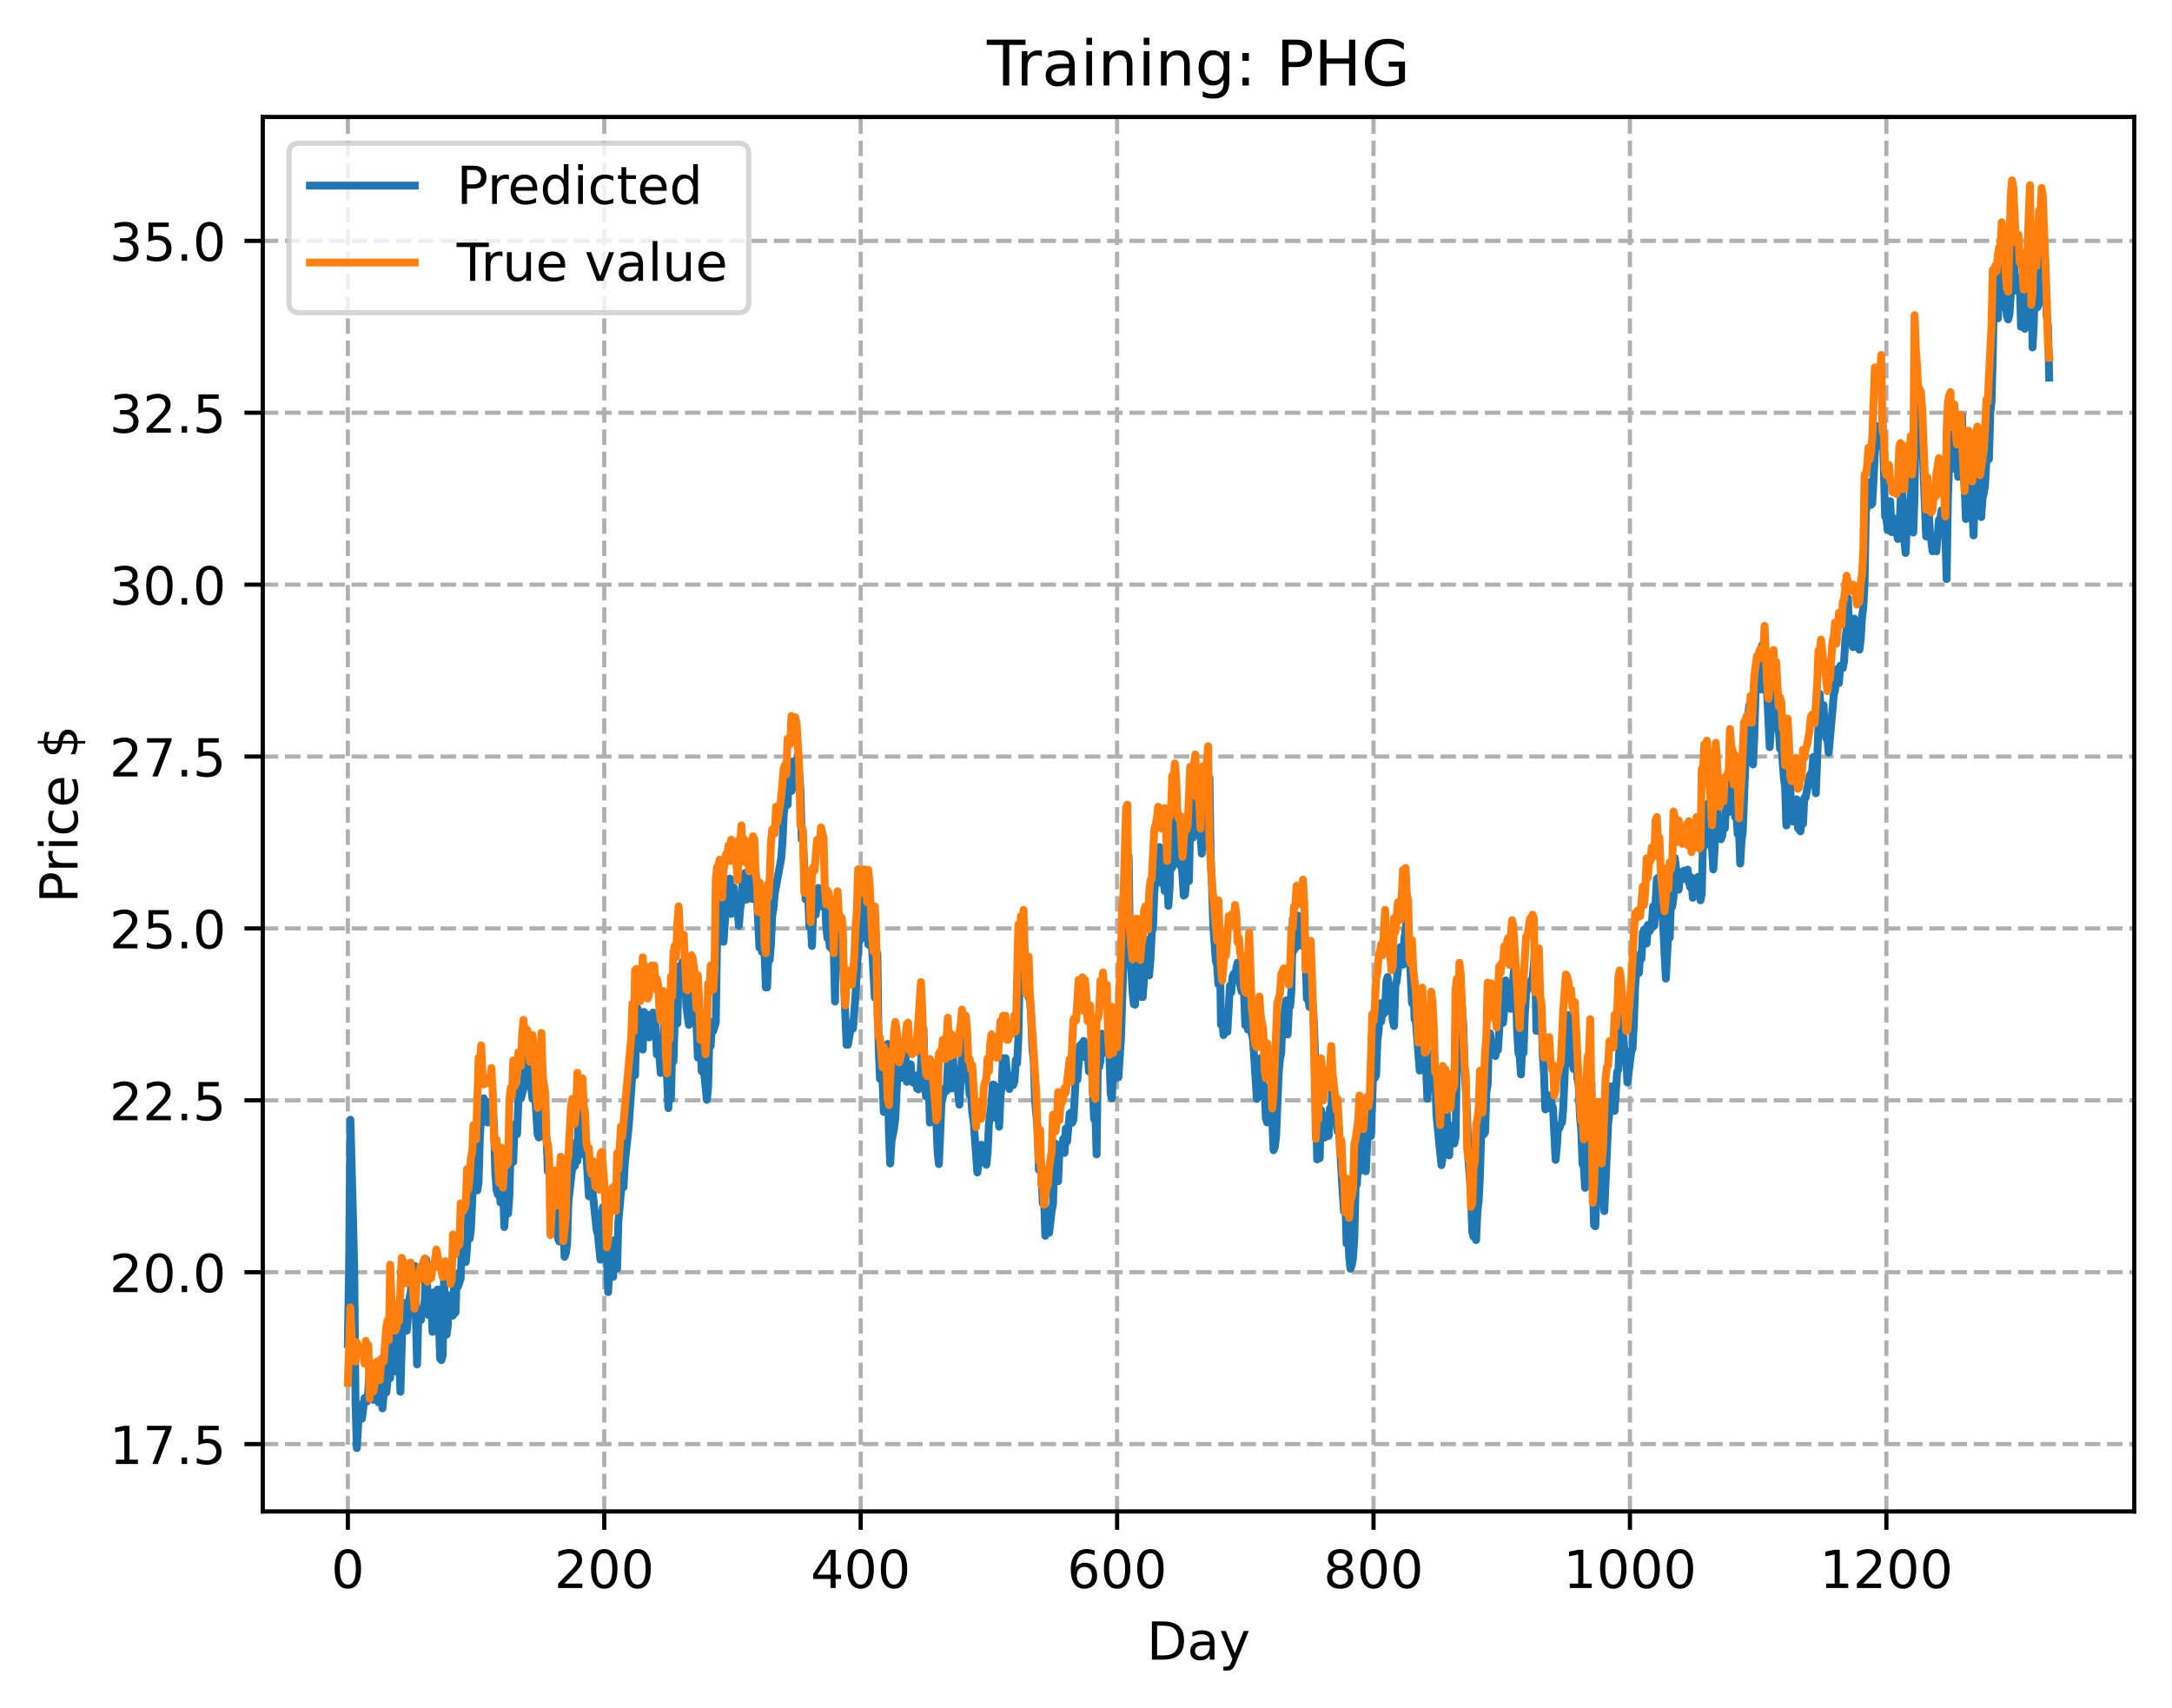 <?xml version="1.0" encoding="utf-8" standalone="no"?>
<!DOCTYPE svg PUBLIC "-//W3C//DTD SVG 1.1//EN"
  "http://www.w3.org/Graphics/SVG/1.1/DTD/svg11.dtd">
<!-- Created with matplotlib (https://matplotlib.org/) -->
<svg height="325.986pt" version="1.1" viewBox="0 0 414.464 325.986" width="414.464pt" xmlns="http://www.w3.org/2000/svg" xmlns:xlink="http://www.w3.org/1999/xlink">
 <defs>
  <style type="text/css">
*{stroke-linecap:butt;stroke-linejoin:round;}
  </style>
 </defs>
 <g id="figure_1">
  <g id="patch_1">
   <path d="M 0 325.986 
L 414.464 325.986 
L 414.464 0 
L 0 0 
z
" style="fill:#ffffff;"/>
  </g>
  <g id="axes_1">
   <g id="patch_2">
    <path d="M 50.144 288.43 
L 407.264 288.43 
L 407.264 22.318 
L 50.144 22.318 
z
" style="fill:#ffffff;"/>
   </g>
   <g id="matplotlib.axis_1">
    <g id="xtick_1">
     <g id="line2d_1">
      <path clip-path="url(#pc210a250bc)" d="M 66.376 288.43 
L 66.376 22.318 
" style="fill:none;stroke:#b0b0b0;stroke-dasharray:2.96,1.28;stroke-dashoffset:0;stroke-width:0.8;"/>
     </g>
     <g id="line2d_2">
      <defs>
       <path d="M 0 0 
L 0 3.5 
" id="mb994fb3afe" style="stroke:#000000;stroke-width:0.8;"/>
      </defs>
      <g>
       <use style="stroke:#000000;stroke-width:0.8;" x="66.376" xlink:href="#mb994fb3afe" y="288.43"/>
      </g>
     </g>
     <g id="text_1">
      <!-- 0 -->
      <defs>
       <path d="M 31.781 66.406 
Q 24.172 66.406 20.328 58.906 
Q 16.5 51.422 16.5 36.375 
Q 16.5 21.391 20.328 13.891 
Q 24.172 6.391 31.781 6.391 
Q 39.453 6.391 43.281 13.891 
Q 47.125 21.391 47.125 36.375 
Q 47.125 51.422 43.281 58.906 
Q 39.453 66.406 31.781 66.406 
z
M 31.781 74.219 
Q 44.047 74.219 50.516 64.516 
Q 56.984 54.828 56.984 36.375 
Q 56.984 17.969 50.516 8.266 
Q 44.047 -1.422 31.781 -1.422 
Q 19.531 -1.422 13.062 8.266 
Q 6.594 17.969 6.594 36.375 
Q 6.594 54.828 13.062 64.516 
Q 19.531 74.219 31.781 74.219 
z
" id="DejaVuSans-48"/>
      </defs>
      <g transform="translate(63.195 303.029)scale(0.1 -0.1)">
       <use xlink:href="#DejaVuSans-48"/>
      </g>
     </g>
    </g>
    <g id="xtick_2">
     <g id="line2d_3">
      <path clip-path="url(#pc210a250bc)" d="M 115.307 288.43 
L 115.307 22.318 
" style="fill:none;stroke:#b0b0b0;stroke-dasharray:2.96,1.28;stroke-dashoffset:0;stroke-width:0.8;"/>
     </g>
     <g id="line2d_4">
      <g>
       <use style="stroke:#000000;stroke-width:0.8;" x="115.307" xlink:href="#mb994fb3afe" y="288.43"/>
      </g>
     </g>
     <g id="text_2">
      <!-- 200 -->
      <defs>
       <path d="M 19.188 8.297 
L 53.609 8.297 
L 53.609 0 
L 7.328 0 
L 7.328 8.297 
Q 12.938 14.109 22.625 23.891 
Q 32.328 33.688 34.812 36.531 
Q 39.547 41.844 41.422 45.531 
Q 43.312 49.219 43.312 52.781 
Q 43.312 58.594 39.234 62.25 
Q 35.156 65.922 28.609 65.922 
Q 23.969 65.922 18.812 64.312 
Q 13.672 62.703 7.812 59.422 
L 7.812 69.391 
Q 13.766 71.781 18.938 73 
Q 24.125 74.219 28.422 74.219 
Q 39.75 74.219 46.484 68.547 
Q 53.219 62.891 53.219 53.422 
Q 53.219 48.922 51.531 44.891 
Q 49.859 40.875 45.406 35.406 
Q 44.188 33.984 37.641 27.219 
Q 31.109 20.453 19.188 8.297 
z
" id="DejaVuSans-50"/>
      </defs>
      <g transform="translate(105.763 303.029)scale(0.1 -0.1)">
       <use xlink:href="#DejaVuSans-50"/>
       <use x="63.623" xlink:href="#DejaVuSans-48"/>
       <use x="127.246" xlink:href="#DejaVuSans-48"/>
      </g>
     </g>
    </g>
    <g id="xtick_3">
     <g id="line2d_5">
      <path clip-path="url(#pc210a250bc)" d="M 164.238 288.43 
L 164.238 22.318 
" style="fill:none;stroke:#b0b0b0;stroke-dasharray:2.96,1.28;stroke-dashoffset:0;stroke-width:0.8;"/>
     </g>
     <g id="line2d_6">
      <g>
       <use style="stroke:#000000;stroke-width:0.8;" x="164.238" xlink:href="#mb994fb3afe" y="288.43"/>
      </g>
     </g>
     <g id="text_3">
      <!-- 400 -->
      <defs>
       <path d="M 37.797 64.312 
L 12.891 25.391 
L 37.797 25.391 
z
M 35.203 72.906 
L 47.609 72.906 
L 47.609 25.391 
L 58.016 25.391 
L 58.016 17.188 
L 47.609 17.188 
L 47.609 0 
L 37.797 0 
L 37.797 17.188 
L 4.891 17.188 
L 4.891 26.703 
z
" id="DejaVuSans-52"/>
      </defs>
      <g transform="translate(154.694 303.029)scale(0.1 -0.1)">
       <use xlink:href="#DejaVuSans-52"/>
       <use x="63.623" xlink:href="#DejaVuSans-48"/>
       <use x="127.246" xlink:href="#DejaVuSans-48"/>
      </g>
     </g>
    </g>
    <g id="xtick_4">
     <g id="line2d_7">
      <path clip-path="url(#pc210a250bc)" d="M 213.168 288.43 
L 213.168 22.318 
" style="fill:none;stroke:#b0b0b0;stroke-dasharray:2.96,1.28;stroke-dashoffset:0;stroke-width:0.8;"/>
     </g>
     <g id="line2d_8">
      <g>
       <use style="stroke:#000000;stroke-width:0.8;" x="213.168" xlink:href="#mb994fb3afe" y="288.43"/>
      </g>
     </g>
     <g id="text_4">
      <!-- 600 -->
      <defs>
       <path d="M 33.016 40.375 
Q 26.375 40.375 22.484 35.828 
Q 18.609 31.297 18.609 23.391 
Q 18.609 15.531 22.484 10.953 
Q 26.375 6.391 33.016 6.391 
Q 39.656 6.391 43.531 10.953 
Q 47.406 15.531 47.406 23.391 
Q 47.406 31.297 43.531 35.828 
Q 39.656 40.375 33.016 40.375 
z
M 52.594 71.297 
L 52.594 62.312 
Q 48.875 64.062 45.094 64.984 
Q 41.312 65.922 37.594 65.922 
Q 27.828 65.922 22.672 59.328 
Q 17.531 52.734 16.797 39.406 
Q 19.672 43.656 24.016 45.922 
Q 28.375 48.188 33.594 48.188 
Q 44.578 48.188 50.953 41.516 
Q 57.328 34.859 57.328 23.391 
Q 57.328 12.156 50.688 5.359 
Q 44.047 -1.422 33.016 -1.422 
Q 20.359 -1.422 13.672 8.266 
Q 6.984 17.969 6.984 36.375 
Q 6.984 53.656 15.188 63.938 
Q 23.391 74.219 37.203 74.219 
Q 40.922 74.219 44.703 73.484 
Q 48.484 72.75 52.594 71.297 
z
" id="DejaVuSans-54"/>
      </defs>
      <g transform="translate(203.625 303.029)scale(0.1 -0.1)">
       <use xlink:href="#DejaVuSans-54"/>
       <use x="63.623" xlink:href="#DejaVuSans-48"/>
       <use x="127.246" xlink:href="#DejaVuSans-48"/>
      </g>
     </g>
    </g>
    <g id="xtick_5">
     <g id="line2d_9">
      <path clip-path="url(#pc210a250bc)" d="M 262.099 288.43 
L 262.099 22.318 
" style="fill:none;stroke:#b0b0b0;stroke-dasharray:2.96,1.28;stroke-dashoffset:0;stroke-width:0.8;"/>
     </g>
     <g id="line2d_10">
      <g>
       <use style="stroke:#000000;stroke-width:0.8;" x="262.099" xlink:href="#mb994fb3afe" y="288.43"/>
      </g>
     </g>
     <g id="text_5">
      <!-- 800 -->
      <defs>
       <path d="M 31.781 34.625 
Q 24.75 34.625 20.719 30.859 
Q 16.703 27.094 16.703 20.516 
Q 16.703 13.922 20.719 10.156 
Q 24.75 6.391 31.781 6.391 
Q 38.812 6.391 42.859 10.172 
Q 46.922 13.969 46.922 20.516 
Q 46.922 27.094 42.891 30.859 
Q 38.875 34.625 31.781 34.625 
z
M 21.922 38.812 
Q 15.578 40.375 12.031 44.719 
Q 8.5 49.078 8.5 55.328 
Q 8.5 64.062 14.719 69.141 
Q 20.953 74.219 31.781 74.219 
Q 42.672 74.219 48.875 69.141 
Q 55.078 64.062 55.078 55.328 
Q 55.078 49.078 51.531 44.719 
Q 48 40.375 41.703 38.812 
Q 48.828 37.156 52.797 32.312 
Q 56.781 27.484 56.781 20.516 
Q 56.781 9.906 50.312 4.234 
Q 43.844 -1.422 31.781 -1.422 
Q 19.734 -1.422 13.25 4.234 
Q 6.781 9.906 6.781 20.516 
Q 6.781 27.484 10.781 32.312 
Q 14.797 37.156 21.922 38.812 
z
M 18.312 54.391 
Q 18.312 48.734 21.844 45.562 
Q 25.391 42.391 31.781 42.391 
Q 38.141 42.391 41.719 45.562 
Q 45.312 48.734 45.312 54.391 
Q 45.312 60.062 41.719 63.234 
Q 38.141 66.406 31.781 66.406 
Q 25.391 66.406 21.844 63.234 
Q 18.312 60.062 18.312 54.391 
z
" id="DejaVuSans-56"/>
      </defs>
      <g transform="translate(252.555 303.029)scale(0.1 -0.1)">
       <use xlink:href="#DejaVuSans-56"/>
       <use x="63.623" xlink:href="#DejaVuSans-48"/>
       <use x="127.246" xlink:href="#DejaVuSans-48"/>
      </g>
     </g>
    </g>
    <g id="xtick_6">
     <g id="line2d_11">
      <path clip-path="url(#pc210a250bc)" d="M 311.029 288.43 
L 311.029 22.318 
" style="fill:none;stroke:#b0b0b0;stroke-dasharray:2.96,1.28;stroke-dashoffset:0;stroke-width:0.8;"/>
     </g>
     <g id="line2d_12">
      <g>
       <use style="stroke:#000000;stroke-width:0.8;" x="311.029" xlink:href="#mb994fb3afe" y="288.43"/>
      </g>
     </g>
     <g id="text_6">
      <!-- 1000 -->
      <defs>
       <path d="M 12.406 8.297 
L 28.516 8.297 
L 28.516 63.922 
L 10.984 60.406 
L 10.984 69.391 
L 28.422 72.906 
L 38.281 72.906 
L 38.281 8.297 
L 54.391 8.297 
L 54.391 0 
L 12.406 0 
z
" id="DejaVuSans-49"/>
      </defs>
      <g transform="translate(298.304 303.029)scale(0.1 -0.1)">
       <use xlink:href="#DejaVuSans-49"/>
       <use x="63.623" xlink:href="#DejaVuSans-48"/>
       <use x="127.246" xlink:href="#DejaVuSans-48"/>
       <use x="190.869" xlink:href="#DejaVuSans-48"/>
      </g>
     </g>
    </g>
    <g id="xtick_7">
     <g id="line2d_13">
      <path clip-path="url(#pc210a250bc)" d="M 359.96 288.43 
L 359.96 22.318 
" style="fill:none;stroke:#b0b0b0;stroke-dasharray:2.96,1.28;stroke-dashoffset:0;stroke-width:0.8;"/>
     </g>
     <g id="line2d_14">
      <g>
       <use style="stroke:#000000;stroke-width:0.8;" x="359.96" xlink:href="#mb994fb3afe" y="288.43"/>
      </g>
     </g>
     <g id="text_7">
      <!-- 1200 -->
      <g transform="translate(347.235 303.029)scale(0.1 -0.1)">
       <use xlink:href="#DejaVuSans-49"/>
       <use x="63.623" xlink:href="#DejaVuSans-50"/>
       <use x="127.246" xlink:href="#DejaVuSans-48"/>
       <use x="190.869" xlink:href="#DejaVuSans-48"/>
      </g>
     </g>
    </g>
    <g id="text_8">
     <!-- Day -->
     <defs>
      <path d="M 19.672 64.797 
L 19.672 8.109 
L 31.594 8.109 
Q 46.688 8.109 53.688 14.938 
Q 60.688 21.781 60.688 36.531 
Q 60.688 51.172 53.688 57.984 
Q 46.688 64.797 31.594 64.797 
z
M 9.812 72.906 
L 30.078 72.906 
Q 51.266 72.906 61.172 64.094 
Q 71.094 55.281 71.094 36.531 
Q 71.094 17.672 61.125 8.828 
Q 51.172 0 30.078 0 
L 9.812 0 
z
" id="DejaVuSans-68"/>
      <path d="M 34.281 27.484 
Q 23.391 27.484 19.188 25 
Q 14.984 22.516 14.984 16.5 
Q 14.984 11.719 18.141 8.906 
Q 21.297 6.109 26.703 6.109 
Q 34.188 6.109 38.703 11.406 
Q 43.219 16.703 43.219 25.484 
L 43.219 27.484 
z
M 52.203 31.203 
L 52.203 0 
L 43.219 0 
L 43.219 8.297 
Q 40.141 3.328 35.547 0.953 
Q 30.953 -1.422 24.312 -1.422 
Q 15.922 -1.422 10.953 3.297 
Q 6 8.016 6 15.922 
Q 6 25.141 12.172 29.828 
Q 18.359 34.516 30.609 34.516 
L 43.219 34.516 
L 43.219 35.406 
Q 43.219 41.609 39.141 45 
Q 35.062 48.391 27.688 48.391 
Q 23 48.391 18.547 47.266 
Q 14.109 46.141 10.016 43.891 
L 10.016 52.203 
Q 14.938 54.109 19.578 55.047 
Q 24.219 56 28.609 56 
Q 40.484 56 46.344 49.844 
Q 52.203 43.703 52.203 31.203 
z
" id="DejaVuSans-97"/>
      <path d="M 32.172 -5.078 
Q 28.375 -14.844 24.75 -17.812 
Q 21.141 -20.797 15.094 -20.797 
L 7.906 -20.797 
L 7.906 -13.281 
L 13.188 -13.281 
Q 16.891 -13.281 18.938 -11.516 
Q 21 -9.766 23.484 -3.219 
L 25.094 0.875 
L 2.984 54.688 
L 12.5 54.688 
L 29.594 11.922 
L 46.688 54.688 
L 56.203 54.688 
z
" id="DejaVuSans-121"/>
     </defs>
     <g transform="translate(218.83 316.707)scale(0.1 -0.1)">
      <use xlink:href="#DejaVuSans-68"/>
      <use x="77.002" xlink:href="#DejaVuSans-97"/>
      <use x="138.281" xlink:href="#DejaVuSans-121"/>
     </g>
    </g>
   </g>
   <g id="matplotlib.axis_2">
    <g id="ytick_1">
     <g id="line2d_15">
      <path clip-path="url(#pc210a250bc)" d="M 50.144 275.574 
L 407.264 275.574 
" style="fill:none;stroke:#b0b0b0;stroke-dasharray:2.96,1.28;stroke-dashoffset:0;stroke-width:0.8;"/>
     </g>
     <g id="line2d_16">
      <defs>
       <path d="M 0 0 
L -3.5 0 
" id="m860f2656f4" style="stroke:#000000;stroke-width:0.8;"/>
      </defs>
      <g>
       <use style="stroke:#000000;stroke-width:0.8;" x="50.144" xlink:href="#m860f2656f4" y="275.574"/>
      </g>
     </g>
     <g id="text_9">
      <!-- 17.5 -->
      <defs>
       <path d="M 8.203 72.906 
L 55.078 72.906 
L 55.078 68.703 
L 28.609 0 
L 18.312 0 
L 43.219 64.594 
L 8.203 64.594 
z
" id="DejaVuSans-55"/>
       <path d="M 10.688 12.406 
L 21 12.406 
L 21 0 
L 10.688 0 
z
" id="DejaVuSans-46"/>
       <path d="M 10.797 72.906 
L 49.516 72.906 
L 49.516 64.594 
L 19.828 64.594 
L 19.828 46.734 
Q 21.969 47.469 24.109 47.828 
Q 26.266 48.188 28.422 48.188 
Q 40.625 48.188 47.75 41.5 
Q 54.891 34.812 54.891 23.391 
Q 54.891 11.625 47.562 5.094 
Q 40.234 -1.422 26.906 -1.422 
Q 22.312 -1.422 17.547 -0.641 
Q 12.797 0.141 7.719 1.703 
L 7.719 11.625 
Q 12.109 9.234 16.797 8.062 
Q 21.484 6.891 26.703 6.891 
Q 35.156 6.891 40.078 11.328 
Q 45.016 15.766 45.016 23.391 
Q 45.016 31 40.078 35.438 
Q 35.156 39.891 26.703 39.891 
Q 22.75 39.891 18.812 39.016 
Q 14.891 38.141 10.797 36.281 
z
" id="DejaVuSans-53"/>
      </defs>
      <g transform="translate(20.878 279.374)scale(0.1 -0.1)">
       <use xlink:href="#DejaVuSans-49"/>
       <use x="63.623" xlink:href="#DejaVuSans-55"/>
       <use x="127.246" xlink:href="#DejaVuSans-46"/>
       <use x="159.033" xlink:href="#DejaVuSans-53"/>
      </g>
     </g>
    </g>
    <g id="ytick_2">
     <g id="line2d_17">
      <path clip-path="url(#pc210a250bc)" d="M 50.144 242.772 
L 407.264 242.772 
" style="fill:none;stroke:#b0b0b0;stroke-dasharray:2.96,1.28;stroke-dashoffset:0;stroke-width:0.8;"/>
     </g>
     <g id="line2d_18">
      <g>
       <use style="stroke:#000000;stroke-width:0.8;" x="50.144" xlink:href="#m860f2656f4" y="242.772"/>
      </g>
     </g>
     <g id="text_10">
      <!-- 20.0 -->
      <g transform="translate(20.878 246.572)scale(0.1 -0.1)">
       <use xlink:href="#DejaVuSans-50"/>
       <use x="63.623" xlink:href="#DejaVuSans-48"/>
       <use x="127.246" xlink:href="#DejaVuSans-46"/>
       <use x="159.033" xlink:href="#DejaVuSans-48"/>
      </g>
     </g>
    </g>
    <g id="ytick_3">
     <g id="line2d_19">
      <path clip-path="url(#pc210a250bc)" d="M 50.144 209.97 
L 407.264 209.97 
" style="fill:none;stroke:#b0b0b0;stroke-dasharray:2.96,1.28;stroke-dashoffset:0;stroke-width:0.8;"/>
     </g>
     <g id="line2d_20">
      <g>
       <use style="stroke:#000000;stroke-width:0.8;" x="50.144" xlink:href="#m860f2656f4" y="209.97"/>
      </g>
     </g>
     <g id="text_11">
      <!-- 22.5 -->
      <g transform="translate(20.878 213.77)scale(0.1 -0.1)">
       <use xlink:href="#DejaVuSans-50"/>
       <use x="63.623" xlink:href="#DejaVuSans-50"/>
       <use x="127.246" xlink:href="#DejaVuSans-46"/>
       <use x="159.033" xlink:href="#DejaVuSans-53"/>
      </g>
     </g>
    </g>
    <g id="ytick_4">
     <g id="line2d_21">
      <path clip-path="url(#pc210a250bc)" d="M 50.144 177.168 
L 407.264 177.168 
" style="fill:none;stroke:#b0b0b0;stroke-dasharray:2.96,1.28;stroke-dashoffset:0;stroke-width:0.8;"/>
     </g>
     <g id="line2d_22">
      <g>
       <use style="stroke:#000000;stroke-width:0.8;" x="50.144" xlink:href="#m860f2656f4" y="177.168"/>
      </g>
     </g>
     <g id="text_12">
      <!-- 25.0 -->
      <g transform="translate(20.878 180.968)scale(0.1 -0.1)">
       <use xlink:href="#DejaVuSans-50"/>
       <use x="63.623" xlink:href="#DejaVuSans-53"/>
       <use x="127.246" xlink:href="#DejaVuSans-46"/>
       <use x="159.033" xlink:href="#DejaVuSans-48"/>
      </g>
     </g>
    </g>
    <g id="ytick_5">
     <g id="line2d_23">
      <path clip-path="url(#pc210a250bc)" d="M 50.144 144.366 
L 407.264 144.366 
" style="fill:none;stroke:#b0b0b0;stroke-dasharray:2.96,1.28;stroke-dashoffset:0;stroke-width:0.8;"/>
     </g>
     <g id="line2d_24">
      <g>
       <use style="stroke:#000000;stroke-width:0.8;" x="50.144" xlink:href="#m860f2656f4" y="144.366"/>
      </g>
     </g>
     <g id="text_13">
      <!-- 27.5 -->
      <g transform="translate(20.878 148.166)scale(0.1 -0.1)">
       <use xlink:href="#DejaVuSans-50"/>
       <use x="63.623" xlink:href="#DejaVuSans-55"/>
       <use x="127.246" xlink:href="#DejaVuSans-46"/>
       <use x="159.033" xlink:href="#DejaVuSans-53"/>
      </g>
     </g>
    </g>
    <g id="ytick_6">
     <g id="line2d_25">
      <path clip-path="url(#pc210a250bc)" d="M 50.144 111.564 
L 407.264 111.564 
" style="fill:none;stroke:#b0b0b0;stroke-dasharray:2.96,1.28;stroke-dashoffset:0;stroke-width:0.8;"/>
     </g>
     <g id="line2d_26">
      <g>
       <use style="stroke:#000000;stroke-width:0.8;" x="50.144" xlink:href="#m860f2656f4" y="111.564"/>
      </g>
     </g>
     <g id="text_14">
      <!-- 30.0 -->
      <defs>
       <path d="M 40.578 39.312 
Q 47.656 37.797 51.625 33 
Q 55.609 28.219 55.609 21.188 
Q 55.609 10.406 48.188 4.484 
Q 40.766 -1.422 27.094 -1.422 
Q 22.516 -1.422 17.656 -0.516 
Q 12.797 0.391 7.625 2.203 
L 7.625 11.719 
Q 11.719 9.328 16.594 8.109 
Q 21.484 6.891 26.812 6.891 
Q 36.078 6.891 40.938 10.547 
Q 45.797 14.203 45.797 21.188 
Q 45.797 27.641 41.281 31.266 
Q 36.766 34.906 28.719 34.906 
L 20.219 34.906 
L 20.219 43.016 
L 29.109 43.016 
Q 36.375 43.016 40.234 45.922 
Q 44.094 48.828 44.094 54.297 
Q 44.094 59.906 40.109 62.906 
Q 36.141 65.922 28.719 65.922 
Q 24.656 65.922 20.016 65.031 
Q 15.375 64.156 9.812 62.312 
L 9.812 71.094 
Q 15.438 72.656 20.344 73.438 
Q 25.25 74.219 29.594 74.219 
Q 40.828 74.219 47.359 69.109 
Q 53.906 64.016 53.906 55.328 
Q 53.906 49.266 50.438 45.094 
Q 46.969 40.922 40.578 39.312 
z
" id="DejaVuSans-51"/>
      </defs>
      <g transform="translate(20.878 115.364)scale(0.1 -0.1)">
       <use xlink:href="#DejaVuSans-51"/>
       <use x="63.623" xlink:href="#DejaVuSans-48"/>
       <use x="127.246" xlink:href="#DejaVuSans-46"/>
       <use x="159.033" xlink:href="#DejaVuSans-48"/>
      </g>
     </g>
    </g>
    <g id="ytick_7">
     <g id="line2d_27">
      <path clip-path="url(#pc210a250bc)" d="M 50.144 78.762 
L 407.264 78.762 
" style="fill:none;stroke:#b0b0b0;stroke-dasharray:2.96,1.28;stroke-dashoffset:0;stroke-width:0.8;"/>
     </g>
     <g id="line2d_28">
      <g>
       <use style="stroke:#000000;stroke-width:0.8;" x="50.144" xlink:href="#m860f2656f4" y="78.762"/>
      </g>
     </g>
     <g id="text_15">
      <!-- 32.5 -->
      <g transform="translate(20.878 82.562)scale(0.1 -0.1)">
       <use xlink:href="#DejaVuSans-51"/>
       <use x="63.623" xlink:href="#DejaVuSans-50"/>
       <use x="127.246" xlink:href="#DejaVuSans-46"/>
       <use x="159.033" xlink:href="#DejaVuSans-53"/>
      </g>
     </g>
    </g>
    <g id="ytick_8">
     <g id="line2d_29">
      <path clip-path="url(#pc210a250bc)" d="M 50.144 45.96 
L 407.264 45.96 
" style="fill:none;stroke:#b0b0b0;stroke-dasharray:2.96,1.28;stroke-dashoffset:0;stroke-width:0.8;"/>
     </g>
     <g id="line2d_30">
      <g>
       <use style="stroke:#000000;stroke-width:0.8;" x="50.144" xlink:href="#m860f2656f4" y="45.96"/>
      </g>
     </g>
     <g id="text_16">
      <!-- 35.0 -->
      <g transform="translate(20.878 49.76)scale(0.1 -0.1)">
       <use xlink:href="#DejaVuSans-51"/>
       <use x="63.623" xlink:href="#DejaVuSans-53"/>
       <use x="127.246" xlink:href="#DejaVuSans-46"/>
       <use x="159.033" xlink:href="#DejaVuSans-48"/>
      </g>
     </g>
    </g>
    <g id="text_17">
     <!-- Price $ -->
     <defs>
      <path d="M 19.672 64.797 
L 19.672 37.406 
L 32.078 37.406 
Q 38.969 37.406 42.719 40.969 
Q 46.484 44.531 46.484 51.125 
Q 46.484 57.672 42.719 61.234 
Q 38.969 64.797 32.078 64.797 
z
M 9.812 72.906 
L 32.078 72.906 
Q 44.344 72.906 50.609 67.359 
Q 56.891 61.812 56.891 51.125 
Q 56.891 40.328 50.609 34.812 
Q 44.344 29.297 32.078 29.297 
L 19.672 29.297 
L 19.672 0 
L 9.812 0 
z
" id="DejaVuSans-80"/>
      <path d="M 41.109 46.297 
Q 39.594 47.172 37.812 47.578 
Q 36.031 48 33.891 48 
Q 26.266 48 22.188 43.047 
Q 18.109 38.094 18.109 28.812 
L 18.109 0 
L 9.078 0 
L 9.078 54.688 
L 18.109 54.688 
L 18.109 46.188 
Q 20.953 51.172 25.484 53.578 
Q 30.031 56 36.531 56 
Q 37.453 56 38.578 55.875 
Q 39.703 55.766 41.062 55.516 
z
" id="DejaVuSans-114"/>
      <path d="M 9.422 54.688 
L 18.406 54.688 
L 18.406 0 
L 9.422 0 
z
M 9.422 75.984 
L 18.406 75.984 
L 18.406 64.594 
L 9.422 64.594 
z
" id="DejaVuSans-105"/>
      <path d="M 48.781 52.594 
L 48.781 44.188 
Q 44.969 46.297 41.141 47.344 
Q 37.312 48.391 33.406 48.391 
Q 24.656 48.391 19.812 42.844 
Q 14.984 37.312 14.984 27.297 
Q 14.984 17.281 19.812 11.734 
Q 24.656 6.203 33.406 6.203 
Q 37.312 6.203 41.141 7.25 
Q 44.969 8.297 48.781 10.406 
L 48.781 2.094 
Q 45.016 0.344 40.984 -0.531 
Q 36.969 -1.422 32.422 -1.422 
Q 20.062 -1.422 12.781 6.344 
Q 5.516 14.109 5.516 27.297 
Q 5.516 40.672 12.859 48.328 
Q 20.219 56 33.016 56 
Q 37.156 56 41.109 55.141 
Q 45.062 54.297 48.781 52.594 
z
" id="DejaVuSans-99"/>
      <path d="M 56.203 29.594 
L 56.203 25.203 
L 14.891 25.203 
Q 15.484 15.922 20.484 11.062 
Q 25.484 6.203 34.422 6.203 
Q 39.594 6.203 44.453 7.469 
Q 49.312 8.734 54.109 11.281 
L 54.109 2.781 
Q 49.266 0.734 44.188 -0.344 
Q 39.109 -1.422 33.891 -1.422 
Q 20.797 -1.422 13.156 6.188 
Q 5.516 13.812 5.516 26.812 
Q 5.516 40.234 12.766 48.109 
Q 20.016 56 32.328 56 
Q 43.359 56 49.781 48.891 
Q 56.203 41.797 56.203 29.594 
z
M 47.219 32.234 
Q 47.125 39.594 43.094 43.984 
Q 39.062 48.391 32.422 48.391 
Q 24.906 48.391 20.391 44.141 
Q 15.875 39.891 15.188 32.172 
z
" id="DejaVuSans-101"/>
      <path id="DejaVuSans-32"/>
      <path d="M 33.797 -14.703 
L 28.906 -14.703 
L 28.859 0 
Q 23.734 0.094 18.609 1.188 
Q 13.484 2.297 8.297 4.5 
L 8.297 13.281 
Q 13.281 10.156 18.375 8.562 
Q 23.484 6.984 28.906 6.938 
L 28.906 29.203 
Q 18.109 30.953 13.203 35.156 
Q 8.297 39.359 8.297 46.688 
Q 8.297 54.641 13.625 59.219 
Q 18.953 63.812 28.906 64.5 
L 28.906 75.984 
L 33.797 75.984 
L 33.797 64.656 
Q 38.328 64.453 42.578 63.688 
Q 46.828 62.938 50.875 61.625 
L 50.875 53.078 
Q 46.828 55.125 42.547 56.25 
Q 38.281 57.375 33.797 57.562 
L 33.797 36.719 
Q 44.875 35.016 50.094 30.609 
Q 55.328 26.219 55.328 18.609 
Q 55.328 10.359 49.781 5.594 
Q 44.234 0.828 33.797 0.094 
z
M 28.906 37.594 
L 28.906 57.625 
Q 23.25 56.984 20.266 54.391 
Q 17.281 51.812 17.281 47.516 
Q 17.281 43.312 20.031 40.969 
Q 22.797 38.625 28.906 37.594 
z
M 33.797 28.219 
L 33.797 7.078 
Q 39.984 7.906 43.141 10.594 
Q 46.297 13.281 46.297 17.672 
Q 46.297 21.969 43.281 24.5 
Q 40.281 27.047 33.797 28.219 
z
" id="DejaVuSans-36"/>
     </defs>
     <g transform="translate(14.798 172.342)rotate(-90)scale(0.1 -0.1)">
      <use xlink:href="#DejaVuSans-80"/>
      <use x="58.553" xlink:href="#DejaVuSans-114"/>
      <use x="99.666" xlink:href="#DejaVuSans-105"/>
      <use x="127.449" xlink:href="#DejaVuSans-99"/>
      <use x="182.43" xlink:href="#DejaVuSans-101"/>
      <use x="243.953" xlink:href="#DejaVuSans-32"/>
      <use x="275.74" xlink:href="#DejaVuSans-36"/>
     </g>
    </g>
   </g>
   <g id="line2d_31">
    <path clip-path="url(#pc210a250bc)" d="M 66.376 256.453 
L 66.621 240.978 
L 66.866 213.675 
L 67.355 232.063 
L 67.6 242.676 
L 67.844 267.802 
L 68.089 276.334 
L 68.578 268.055 
L 68.823 269.02 
L 69.068 270.739 
L 69.557 266.782 
L 69.802 266.985 
L 70.046 267.424 
L 70.291 265.3 
L 70.536 260.844 
L 70.78 266.282 
L 71.025 266.126 
L 71.27 267.141 
L 71.514 266.088 
L 71.759 264.483 
L 72.248 267.634 
L 72.493 267.652 
L 72.737 263.959 
L 72.982 268.761 
L 73.471 263.051 
L 73.716 265.73 
L 73.961 263.47 
L 74.205 256.709 
L 74.45 262.97 
L 74.695 251.15 
L 74.939 254.738 
L 75.184 254.097 
L 75.429 255.876 
L 75.673 261.777 
L 75.918 261.075 
L 76.163 259.145 
L 76.407 265.596 
L 76.897 248.587 
L 77.141 252.227 
L 77.386 252.04 
L 77.631 253.938 
L 78.12 247.732 
L 78.364 246.558 
L 78.609 243.995 
L 79.098 241.566 
L 79.588 260.374 
L 79.832 250.829 
L 80.077 249.932 
L 80.322 251.92 
L 80.566 249.755 
L 80.811 249.675 
L 81.056 247.993 
L 81.3 240.337 
L 81.79 250.979 
L 82.034 248.039 
L 82.279 247.187 
L 82.524 254.157 
L 82.768 246.623 
L 83.013 249.189 
L 83.502 246.067 
L 83.991 259.271 
L 84.236 259.557 
L 84.481 258.643 
L 84.725 244.305 
L 85.215 254.689 
L 85.459 252.942 
L 85.704 247.178 
L 85.949 250.817 
L 86.193 248.033 
L 86.438 251.052 
L 86.683 244.383 
L 86.927 250.456 
L 87.172 243.041 
L 87.417 245.473 
L 87.906 243.976 
L 88.151 237.54 
L 88.885 240.818 
L 89.129 238.051 
L 89.374 231.044 
L 89.619 236.38 
L 89.863 234.576 
L 90.352 223.604 
L 90.597 220.987 
L 90.842 222.645 
L 91.086 227.149 
L 91.331 225.462 
L 91.576 216.683 
L 92.065 210.05 
L 92.31 209.576 
L 92.554 212.905 
L 93.044 214.217 
L 93.288 210.309 
L 93.778 212.984 
L 94.022 211.149 
L 94.267 215.111 
L 94.512 223.904 
L 94.756 227.047 
L 95.001 227.966 
L 95.246 225.958 
L 95.49 229.445 
L 95.735 228.825 
L 95.979 225.278 
L 96.224 234.158 
L 96.469 231.068 
L 96.713 226.179 
L 96.958 231.567 
L 97.203 228.186 
L 97.447 218.772 
L 97.692 216.451 
L 97.937 221.724 
L 98.181 214.592 
L 98.426 215.996 
L 98.671 216.443 
L 98.915 210.139 
L 99.16 207.721 
L 99.405 209.627 
L 99.894 207.685 
L 100.139 201.988 
L 100.383 203.732 
L 100.628 202.336 
L 100.873 204.973 
L 101.117 205.543 
L 101.607 209.678 
L 101.851 205.017 
L 102.585 216.476 
L 102.83 217.066 
L 103.074 216.9 
L 103.319 210.783 
L 103.564 208.872 
L 103.808 213.93 
L 104.053 216.353 
L 104.298 217.092 
L 104.542 223.55 
L 104.787 222.593 
L 105.032 226.513 
L 105.276 233.011 
L 105.521 231.702 
L 105.766 234.481 
L 106.01 230.899 
L 106.255 235.055 
L 106.5 236.406 
L 106.744 236.923 
L 107.234 230.665 
L 107.478 231.937 
L 107.723 239.837 
L 107.967 239.235 
L 108.212 237.352 
L 108.457 229.45 
L 109.191 222.861 
L 109.435 218.16 
L 109.68 222.52 
L 109.925 221.151 
L 110.169 221.564 
L 110.414 212.025 
L 110.659 217.776 
L 110.903 216.764 
L 111.148 214.699 
L 111.393 211.593 
L 111.637 220.573 
L 111.882 220.07 
L 112.371 228.286 
L 112.616 222.968 
L 112.861 228.129 
L 113.105 227.621 
L 113.839 234.698 
L 114.084 235.585 
L 114.573 240.386 
L 114.818 232.22 
L 115.062 230.339 
L 115.307 236.911 
L 115.552 238.245 
L 115.796 238.51 
L 116.041 246.572 
L 116.286 242.287 
L 116.53 241.251 
L 116.775 239.071 
L 117.02 243.641 
L 117.264 236.648 
L 117.509 238.791 
L 117.754 242.112 
L 117.998 233.121 
L 118.488 227.588 
L 118.732 223.47 
L 118.977 226.575 
L 119.222 222.009 
L 119.955 215.103 
L 120.445 208.221 
L 120.689 204.186 
L 120.934 196.163 
L 121.179 205.201 
L 121.423 196.42 
L 121.668 192.435 
L 121.913 196.782 
L 122.157 195.87 
L 122.402 198.812 
L 122.647 200.297 
L 122.891 193.101 
L 123.136 195.325 
L 123.381 193.594 
L 123.87 197.959 
L 124.115 196.597 
L 124.359 193.694 
L 124.604 193.215 
L 124.849 197.859 
L 125.093 195.188 
L 125.338 201.246 
L 125.583 200.096 
L 125.827 201.469 
L 126.072 204.762 
L 126.316 201.779 
L 126.561 200.424 
L 126.806 194.627 
L 127.54 211.464 
L 127.784 206.912 
L 128.029 209.74 
L 128.274 200.059 
L 128.518 202.528 
L 128.763 194.171 
L 129.008 192.342 
L 129.252 195.306 
L 129.497 186.063 
L 129.742 184.32 
L 129.986 184.356 
L 130.231 183.584 
L 130.476 184.565 
L 130.72 184.44 
L 130.965 192.053 
L 131.454 195.577 
L 131.699 191.694 
L 131.943 190.562 
L 132.188 187.627 
L 132.433 193.881 
L 132.677 192.646 
L 132.922 196.098 
L 133.167 201.821 
L 133.411 194.804 
L 133.901 204.413 
L 134.145 202.419 
L 134.879 209.879 
L 135.124 207.625 
L 135.369 197.345 
L 135.613 199.591 
L 135.858 195.017 
L 136.103 196.729 
L 136.592 195.111 
L 136.837 178.768 
L 137.081 171.977 
L 137.326 169.663 
L 137.571 171.354 
L 138.06 179.718 
L 138.794 169.33 
L 139.038 168.927 
L 139.283 167.667 
L 139.528 174.418 
L 140.017 169.326 
L 140.262 173.961 
L 140.506 174.119 
L 140.751 173.928 
L 140.996 176.657 
L 141.24 173.486 
L 141.485 171.909 
L 141.73 167.447 
L 141.974 171.766 
L 142.219 166.552 
L 142.464 171.665 
L 142.708 171.557 
L 142.953 165.997 
L 143.198 171.195 
L 143.442 167.631 
L 143.687 171.586 
L 143.931 167.765 
L 144.176 165.854 
L 144.665 175.763 
L 144.91 180.831 
L 145.155 177.828 
L 145.399 181.628 
L 145.644 179.454 
L 145.889 181.593 
L 146.133 188.433 
L 146.378 188.432 
L 146.623 182.016 
L 146.867 183.183 
L 147.112 180.262 
L 147.357 174.697 
L 147.601 173.36 
L 147.846 170.447 
L 149.069 163.807 
L 149.314 160.619 
L 149.559 155.358 
L 149.803 153.402 
L 150.048 148.83 
L 150.292 153.578 
L 150.537 146.893 
L 150.782 149.813 
L 151.026 150.953 
L 151.271 145.321 
L 151.516 150.292 
L 152.005 145.152 
L 152.25 144.053 
L 152.739 150.746 
L 152.984 160.168 
L 153.228 159.973 
L 153.718 171.616 
L 153.962 170.276 
L 154.207 170.789 
L 154.452 176.886 
L 154.696 175.466 
L 154.941 180.525 
L 155.186 173.088 
L 155.43 169.914 
L 155.675 174.526 
L 156.164 169.431 
L 156.409 172.527 
L 156.653 171.042 
L 156.898 172.998 
L 157.143 170.214 
L 157.387 169.779 
L 157.632 176.327 
L 157.877 179.017 
L 158.121 178.81 
L 158.366 180.729 
L 158.611 178.582 
L 158.855 181.314 
L 159.1 181.174 
L 159.345 191.107 
L 159.589 171.397 
L 159.834 183.074 
L 160.079 178.554 
L 160.568 183.482 
L 160.813 182.017 
L 161.546 199.384 
L 161.791 199.371 
L 162.525 195.231 
L 162.77 196.279 
L 163.259 189.914 
L 163.993 176.773 
L 164.238 179.283 
L 164.482 176.855 
L 164.727 170.795 
L 164.972 174.522 
L 165.216 172.079 
L 165.706 180.268 
L 165.95 179.682 
L 166.195 177.048 
L 166.929 190.394 
L 167.174 181.07 
L 167.418 182.183 
L 167.663 199.691 
L 167.907 205.875 
L 168.152 202.47 
L 168.397 205.909 
L 168.641 212.202 
L 168.886 202.155 
L 169.131 210.136 
L 169.375 199.197 
L 169.62 215.875 
L 169.865 222.035 
L 170.109 217.841 
L 170.599 215.361 
L 170.843 213.493 
L 171.333 203.148 
L 171.822 205.702 
L 172.067 205.638 
L 172.311 204.614 
L 172.556 205.04 
L 172.801 201.492 
L 173.045 206.443 
L 173.29 203.464 
L 173.534 204.815 
L 173.779 203.091 
L 174.024 206.455 
L 174.268 205.155 
L 174.513 206.773 
L 174.758 205.232 
L 175.002 207.713 
L 175.247 207.895 
L 175.492 206.914 
L 175.736 203.598 
L 175.981 197.702 
L 176.226 196.435 
L 176.47 206.619 
L 176.715 209.252 
L 176.96 207.542 
L 177.204 206.696 
L 177.449 214.228 
L 177.694 208.879 
L 177.938 209.09 
L 178.183 208.309 
L 178.672 213.937 
L 178.917 219.883 
L 179.162 222.144 
L 179.651 210.473 
L 180.14 208.302 
L 180.385 207.599 
L 180.629 208.177 
L 181.119 197.647 
L 181.363 207.053 
L 181.608 207.708 
L 181.853 201.52 
L 182.097 207.088 
L 182.342 207.083 
L 182.587 206.307 
L 183.076 210.798 
L 183.565 201.599 
L 183.81 196.96 
L 184.055 200.109 
L 184.299 205.929 
L 184.544 204.606 
L 184.789 205.745 
L 185.033 208.996 
L 185.278 208.781 
L 185.522 212.278 
L 185.767 213.725 
L 186.501 223.742 
L 186.99 220.252 
L 187.235 218.453 
L 187.724 218.576 
L 187.969 221.915 
L 188.214 222.266 
L 188.458 220.027 
L 188.703 214.554 
L 189.192 210.563 
L 189.437 206.956 
L 189.682 207.021 
L 189.926 213.312 
L 190.171 208.839 
L 190.66 215.005 
L 190.905 209.371 
L 191.15 207.183 
L 191.394 201.917 
L 191.639 204.611 
L 191.883 201.935 
L 192.128 204.483 
L 192.373 205.608 
L 192.617 207.813 
L 192.862 205.495 
L 193.107 205.285 
L 193.351 207.077 
L 193.596 206.286 
L 193.841 202.277 
L 194.085 202.92 
L 194.33 198.076 
L 194.575 186.351 
L 194.819 184.633 
L 195.064 186.901 
L 195.309 186.461 
L 195.553 186.513 
L 195.798 185.628 
L 196.043 189.619 
L 196.287 190.348 
L 196.532 190.568 
L 196.777 194.192 
L 197.021 200.421 
L 197.266 202.261 
L 197.51 209.963 
L 198 215.602 
L 198.244 223.239 
L 198.489 220.116 
L 198.734 223.629 
L 198.978 229.639 
L 199.223 228.52 
L 199.468 235.83 
L 199.712 234.69 
L 199.957 234.149 
L 200.202 235.245 
L 200.691 231 
L 200.936 229.77 
L 201.18 220.395 
L 201.425 218.223 
L 201.67 220.896 
L 201.914 225.432 
L 202.159 219.672 
L 202.404 218.631 
L 202.648 219.717 
L 202.893 217.297 
L 203.138 220.017 
L 203.382 215.349 
L 203.627 217.821 
L 204.116 212.509 
L 204.361 212.305 
L 204.605 214.254 
L 204.85 213.612 
L 205.339 204.459 
L 205.584 206.036 
L 206.073 199.519 
L 206.318 199.258 
L 206.563 199.775 
L 206.807 198.639 
L 207.052 201.782 
L 207.297 200.38 
L 207.541 199.882 
L 207.786 204.427 
L 208.031 203.833 
L 208.275 200.411 
L 208.765 213.544 
L 209.009 212.282 
L 209.254 220.302 
L 209.498 201.998 
L 209.743 203.608 
L 209.988 202.453 
L 210.232 197.25 
L 210.477 198.436 
L 210.722 197.752 
L 210.966 200.913 
L 211.211 198.952 
L 211.456 199.081 
L 211.7 201.417 
L 211.945 208.78 
L 212.19 209.579 
L 212.434 201.951 
L 212.679 205.907 
L 212.924 199.566 
L 213.168 203.919 
L 213.413 205.586 
L 213.902 198.134 
L 214.392 183.137 
L 214.636 179.736 
L 215.126 165.188 
L 215.37 163.387 
L 215.615 180.374 
L 216.104 189.193 
L 216.349 191.632 
L 216.593 191.721 
L 216.838 183.773 
L 217.083 186.483 
L 217.327 183.14 
L 217.572 185.774 
L 217.817 190.256 
L 218.061 190.265 
L 218.795 179.333 
L 219.285 186.141 
L 219.529 183.057 
L 219.774 178.008 
L 220.019 176.972 
L 220.263 170.346 
L 220.508 167.241 
L 220.753 167.417 
L 220.997 165.217 
L 221.242 161.637 
L 221.486 163.087 
L 221.731 168.594 
L 221.976 166.816 
L 222.22 170.01 
L 222.465 163.248 
L 222.71 166.645 
L 222.954 172.869 
L 223.199 169.076 
L 223.444 160.254 
L 223.688 165.578 
L 223.933 158.917 
L 224.178 158.644 
L 224.422 156.237 
L 224.667 155.488 
L 225.156 165.127 
L 225.401 163.68 
L 225.89 170.912 
L 226.135 170.684 
L 226.624 163.561 
L 226.869 168.137 
L 227.114 157.052 
L 227.358 157.991 
L 227.603 159.853 
L 227.847 154.391 
L 228.092 153.814 
L 228.337 151.05 
L 228.581 158.694 
L 228.826 155.573 
L 229.315 162.882 
L 229.56 159.445 
L 229.805 153.762 
L 230.049 158.362 
L 230.294 157.743 
L 230.783 148.446 
L 231.028 163.912 
L 231.273 168.941 
L 231.517 176.636 
L 232.007 183.437 
L 232.251 184.164 
L 232.496 187.819 
L 232.741 178.798 
L 232.985 195.517 
L 233.23 195.005 
L 233.474 197.526 
L 233.719 193.773 
L 233.964 194.847 
L 234.208 196.893 
L 234.698 188.074 
L 234.942 189.356 
L 235.187 186.371 
L 235.432 185.817 
L 235.676 186.752 
L 235.921 184.667 
L 236.166 183.683 
L 236.41 186.571 
L 236.9 189.185 
L 237.144 188.877 
L 237.389 189.791 
L 237.634 195.66 
L 237.878 195.341 
L 238.123 196.476 
L 238.612 188.145 
L 238.857 197.295 
L 239.102 198.327 
L 239.835 209.718 
L 240.08 209.193 
L 240.569 201.905 
L 240.814 203.133 
L 241.059 207.939 
L 241.303 207.742 
L 241.548 213.397 
L 241.793 214.202 
L 242.037 207.565 
L 242.282 208.225 
L 242.527 207.807 
L 243.016 219.495 
L 243.261 218.889 
L 243.505 216.881 
L 243.995 204.849 
L 244.239 202.111 
L 244.484 200.975 
L 244.729 194.477 
L 244.973 194.49 
L 245.218 192.153 
L 245.462 190.891 
L 245.707 197.419 
L 245.952 192.416 
L 246.196 191.997 
L 246.441 188.829 
L 246.686 175.374 
L 246.93 181.349 
L 247.175 179.587 
L 247.42 180.692 
L 247.664 174.709 
L 247.909 178.248 
L 248.154 177.454 
L 248.398 178.565 
L 248.643 180.557 
L 248.888 177.064 
L 249.132 182.309 
L 249.377 190.596 
L 249.622 190.168 
L 249.866 192.138 
L 250.111 191.98 
L 250.356 190.334 
L 250.6 192.893 
L 250.845 198.327 
L 251.089 207.002 
L 251.334 221.241 
L 251.579 218.035 
L 251.823 221.018 
L 252.068 211.801 
L 252.557 213.587 
L 252.802 217.077 
L 253.047 215.899 
L 253.291 213.974 
L 253.536 216.757 
L 253.781 211.498 
L 254.025 212.23 
L 254.27 206.754 
L 255.249 215.939 
L 255.493 215.198 
L 256.227 227.888 
L 256.472 231.212 
L 256.717 229.032 
L 256.961 237.311 
L 257.206 233.114 
L 257.45 239.902 
L 257.695 242.117 
L 257.94 241.461 
L 258.184 240.053 
L 258.429 236.321 
L 258.674 226.457 
L 258.918 226.021 
L 259.163 221.712 
L 259.408 223.574 
L 259.897 216.772 
L 260.142 218.187 
L 260.631 223.518 
L 261.12 213.282 
L 261.61 216.822 
L 262.099 202.778 
L 262.344 205.695 
L 262.588 205.209 
L 262.833 198.555 
L 263.077 196.756 
L 263.322 191.502 
L 263.567 194.938 
L 263.811 191.354 
L 264.056 193.447 
L 264.301 193.14 
L 264.545 187.307 
L 264.79 186.441 
L 265.035 188.404 
L 265.279 192.916 
L 265.524 191.052 
L 265.769 194.758 
L 266.013 195.805 
L 266.258 188.104 
L 266.503 187.315 
L 267.237 180.729 
L 267.481 183.9 
L 267.726 184.094 
L 267.971 179.254 
L 268.46 175.647 
L 268.705 177.342 
L 268.949 181.106 
L 269.438 191.416 
L 269.683 187.394 
L 269.928 194.467 
L 270.172 194.813 
L 270.906 204.299 
L 271.151 201.504 
L 271.396 200.529 
L 271.64 198.555 
L 271.885 203.152 
L 272.13 204.005 
L 272.374 209.68 
L 272.619 205.827 
L 272.864 204.708 
L 273.108 201.849 
L 273.353 201.442 
L 273.598 200.651 
L 273.842 203.465 
L 274.087 212.524 
L 274.576 217.611 
L 275.065 222.341 
L 275.31 220.656 
L 275.799 213.81 
L 276.044 212.083 
L 276.533 220.482 
L 276.778 214.803 
L 277.023 217.802 
L 277.267 215.731 
L 277.512 218.216 
L 277.757 216.912 
L 278.001 202.705 
L 278.246 199.027 
L 278.491 199.372 
L 278.735 197.339 
L 278.98 192.194 
L 279.225 195.67 
L 279.469 203.721 
L 279.959 212.937 
L 280.203 221.309 
L 280.693 227.854 
L 280.937 235.131 
L 281.182 235.992 
L 281.426 235.135 
L 281.671 236.645 
L 281.916 231.21 
L 282.16 229.133 
L 282.405 224.375 
L 282.65 215.975 
L 282.894 212.498 
L 283.139 216.464 
L 283.384 216.045 
L 283.628 208.594 
L 283.873 206.961 
L 284.118 198.307 
L 284.362 197.201 
L 284.607 200.511 
L 284.852 200.83 
L 285.096 199.553 
L 285.341 201.52 
L 285.586 200.104 
L 285.83 200.395 
L 286.32 193.11 
L 286.809 195.191 
L 287.053 192.515 
L 287.298 187.085 
L 287.543 187.874 
L 287.787 190.178 
L 288.032 187.811 
L 288.277 192.52 
L 289.011 183.871 
L 289.255 188.387 
L 289.5 196.726 
L 289.745 200.939 
L 289.989 201.59 
L 290.234 205.04 
L 290.479 199.235 
L 290.723 200.945 
L 290.968 193.431 
L 291.213 189.64 
L 291.457 188.249 
L 291.702 187.978 
L 291.947 188.488 
L 292.191 187.026 
L 292.436 186.946 
L 292.925 181.313 
L 293.17 196.723 
L 293.414 196.322 
L 293.904 190.758 
L 294.148 193.85 
L 294.393 201.24 
L 294.638 204.986 
L 294.882 211.709 
L 295.127 210.406 
L 295.372 211.496 
L 295.616 209.474 
L 295.861 209.019 
L 296.106 210.775 
L 296.35 211.448 
L 296.84 221.346 
L 297.084 218.817 
L 297.329 214.808 
L 297.574 215.268 
L 297.818 214.538 
L 298.063 214.205 
L 298.308 211.35 
L 299.041 193.913 
L 299.286 193.709 
L 299.775 202.967 
L 300.02 201.022 
L 300.265 203.97 
L 300.754 200.446 
L 300.999 205.861 
L 301.243 206.946 
L 301.488 213.062 
L 301.733 215.511 
L 301.977 222.132 
L 302.222 222.644 
L 302.467 226.679 
L 302.956 217.92 
L 303.201 214.933 
L 303.445 213.496 
L 303.69 206.723 
L 303.935 225.693 
L 304.179 233.797 
L 304.424 234.005 
L 304.913 220.061 
L 305.158 218.416 
L 305.402 219.828 
L 306.136 231.111 
L 306.87 214.4 
L 307.115 212.235 
L 307.36 207.309 
L 307.604 209.42 
L 307.849 207.619 
L 308.094 211.986 
L 308.583 204.559 
L 308.828 204.079 
L 309.317 192.97 
L 310.051 201.186 
L 310.296 201.009 
L 310.54 206.573 
L 311.274 200.718 
L 311.519 200.107 
L 311.763 195.754 
L 312.008 188.337 
L 312.253 185.086 
L 312.497 184.726 
L 312.742 185.663 
L 312.987 182.044 
L 313.231 182.94 
L 313.476 177.97 
L 313.721 177.455 
L 313.965 177.259 
L 314.21 180.06 
L 314.455 176.489 
L 314.699 177.748 
L 314.944 177.425 
L 315.189 176.566 
L 315.433 172.965 
L 315.678 176.662 
L 316.167 167.705 
L 316.412 167.473 
L 316.901 171.84 
L 317.146 172.38 
L 317.88 186.751 
L 318.369 177.65 
L 318.614 178.935 
L 318.858 171.626 
L 319.103 173.018 
L 319.348 171.047 
L 319.592 163.711 
L 319.837 165.791 
L 320.082 169.198 
L 320.326 169.779 
L 320.571 167.393 
L 320.816 166.423 
L 321.06 167.357 
L 321.305 166.16 
L 321.55 167.429 
L 321.794 167.86 
L 322.039 165.947 
L 322.284 168.361 
L 322.528 169.309 
L 322.773 167.435 
L 323.017 171.321 
L 323.262 170.433 
L 323.507 168.61 
L 323.751 169.711 
L 323.996 167.347 
L 324.241 168.904 
L 324.485 171.803 
L 324.73 170.639 
L 324.975 159.81 
L 325.219 161.459 
L 325.464 154.083 
L 325.709 157.512 
L 325.953 153.283 
L 326.198 154.017 
L 326.932 165.921 
L 327.177 162.002 
L 327.421 154.832 
L 327.666 153.038 
L 327.911 158.651 
L 328.155 157.713 
L 328.4 160.15 
L 328.645 159.48 
L 328.889 156.788 
L 329.134 158.074 
L 329.378 153.837 
L 329.623 155.005 
L 329.868 154.969 
L 330.112 154.174 
L 330.357 148.587 
L 330.602 149.74 
L 330.846 149.578 
L 331.091 155.922 
L 331.336 155.283 
L 331.58 159.146 
L 331.825 158.147 
L 332.07 164.796 
L 332.314 160.456 
L 332.559 158.65 
L 333.048 145.998 
L 333.293 142.712 
L 333.538 137.403 
L 333.782 134.558 
L 334.027 144.401 
L 334.272 138.858 
L 334.516 145.882 
L 334.761 140.335 
L 335.005 131.958 
L 335.25 129.623 
L 335.495 126.195 
L 335.739 131.573 
L 335.984 129.221 
L 336.229 123.112 
L 336.473 131.599 
L 336.718 130.123 
L 336.963 127.227 
L 337.697 142.578 
L 338.431 131.226 
L 338.675 130.002 
L 338.92 138.919 
L 339.165 134.763 
L 339.654 142.86 
L 339.899 141.804 
L 340.388 148.266 
L 340.633 150.2 
L 340.877 157.533 
L 341.122 149.791 
L 341.366 145.815 
L 341.856 154.903 
L 342.1 156.755 
L 342.59 155.466 
L 342.834 152.532 
L 343.079 157.996 
L 343.568 158.646 
L 343.813 156.659 
L 344.058 157.183 
L 344.302 152.254 
L 344.547 152.22 
L 345.036 149.559 
L 345.281 148.225 
L 345.526 147.624 
L 345.77 147.475 
L 346.015 144.447 
L 346.26 147.237 
L 346.504 151.373 
L 347.238 132.378 
L 347.483 135.978 
L 347.972 134.554 
L 348.217 139.206 
L 348.461 140.882 
L 348.706 140.727 
L 348.951 143.66 
L 349.929 132.576 
L 350.174 131.682 
L 350.419 127.752 
L 350.663 128.462 
L 350.908 130.356 
L 351.153 127.043 
L 351.397 127.152 
L 351.642 127.53 
L 351.887 126.234 
L 352.131 121.939 
L 352.376 120.111 
L 352.62 114.142 
L 352.865 120.729 
L 353.11 122.578 
L 353.354 121.202 
L 353.599 123.502 
L 353.844 118.045 
L 354.333 123.496 
L 354.578 121.979 
L 354.822 123.992 
L 355.067 121.926 
L 355.312 117.786 
L 355.556 115.913 
L 355.801 111.195 
L 356.046 97.682 
L 356.29 96.248 
L 356.535 95.999 
L 356.78 91.989 
L 357.024 96.359 
L 357.269 96.092 
L 357.758 86.691 
L 358.003 81.255 
L 358.248 83.617 
L 358.737 85.122 
L 358.981 84.209 
L 359.226 80.002 
L 359.715 98.59 
L 359.96 98.879 
L 360.205 101.148 
L 360.449 99.362 
L 360.694 95.636 
L 360.939 101.546 
L 361.183 98.89 
L 361.428 98.94 
L 361.673 101.357 
L 361.917 101.74 
L 362.162 102.862 
L 362.407 101.871 
L 362.896 90.626 
L 363.385 103.117 
L 363.63 105.518 
L 363.875 100.491 
L 364.364 96.605 
L 364.608 95.428 
L 364.853 90.666 
L 365.098 101.629 
L 365.342 94.488 
L 365.587 72.925 
L 365.832 77.68 
L 366.076 78.738 
L 366.321 84.167 
L 366.566 84.084 
L 366.81 84.281 
L 367.544 102.377 
L 367.789 102.011 
L 368.034 97.104 
L 368.278 101.79 
L 368.523 103.139 
L 368.768 105.204 
L 369.012 104.25 
L 369.257 103.857 
L 369.502 105.212 
L 369.991 99.175 
L 370.236 99.227 
L 370.48 97.38 
L 370.725 102.118 
L 370.969 101.126 
L 371.214 101.831 
L 371.459 110.511 
L 371.703 95.062 
L 371.948 88.302 
L 372.437 82.903 
L 372.682 89.268 
L 372.927 89.419 
L 373.171 83.001 
L 373.661 91 
L 373.905 89.961 
L 374.15 81.756 
L 374.395 79.353 
L 374.639 90.258 
L 374.884 92.581 
L 375.129 99.048 
L 375.373 98.314 
L 375.863 87.314 
L 376.596 102.177 
L 376.841 93.857 
L 377.086 94.608 
L 377.33 89.716 
L 377.575 88.117 
L 378.064 98.675 
L 378.309 95.025 
L 378.554 94.085 
L 378.798 92.504 
L 379.288 82.887 
L 379.532 87.609 
L 379.777 78.937 
L 380.022 76.666 
L 380.266 67.88 
L 380.511 54.154 
L 380.756 60.24 
L 381 55.65 
L 381.245 60.748 
L 381.734 50.758 
L 381.979 56.9 
L 382.224 48.395 
L 382.468 58.702 
L 382.713 57.404 
L 382.957 60.31 
L 383.202 60.956 
L 383.447 59.965 
L 383.691 56.271 
L 383.936 43.378 
L 384.181 45.187 
L 384.425 53.447 
L 384.67 53.806 
L 384.915 55.553 
L 385.159 55.536 
L 385.404 52.855 
L 385.649 62.363 
L 385.893 56.562 
L 386.383 62.745 
L 386.872 56.356 
L 387.117 55.448 
L 387.606 46.362 
L 387.851 66.303 
L 388.095 61.772 
L 388.34 52.959 
L 388.584 57.324 
L 388.829 58.589 
L 389.074 57.886 
L 389.318 49.692 
L 389.563 50.778 
L 389.808 41.951 
L 390.297 50.948 
L 390.542 60.185 
L 390.786 62.162 
L 391.031 72.07 
L 391.031 72.07 
" style="fill:none;stroke:#1f77b4;stroke-linecap:square;stroke-width:1.5;"/>
   </g>
   <g id="line2d_32">
    <path clip-path="url(#pc210a250bc)" d="M 66.376 263.897 
L 66.866 249.464 
L 67.11 255.5 
L 67.355 255.893 
L 67.6 258.911 
L 67.844 259.829 
L 68.089 256.156 
L 68.334 257.337 
L 68.578 257.205 
L 68.823 257.73 
L 69.068 257.074 
L 69.312 257.468 
L 69.557 260.223 
L 69.802 255.893 
L 70.046 260.485 
L 70.291 256.68 
L 70.536 266.915 
L 70.78 263.372 
L 71.025 265.471 
L 71.27 265.471 
L 71.514 263.897 
L 71.759 259.961 
L 72.003 259.829 
L 72.248 262.585 
L 72.493 263.372 
L 72.737 259.305 
L 72.982 259.698 
L 73.227 259.829 
L 73.716 253.138 
L 73.961 251.957 
L 74.205 255.762 
L 74.45 241.329 
L 74.695 248.021 
L 75.184 250.251 
L 75.429 253.925 
L 75.673 253.269 
L 75.918 251.695 
L 76.163 252.088 
L 76.652 240.017 
L 76.897 242.248 
L 77.141 240.936 
L 77.386 244.872 
L 77.631 244.216 
L 77.875 241.985 
L 78.12 243.822 
L 78.364 240.936 
L 78.854 246.709 
L 79.098 249.726 
L 79.343 248.021 
L 79.588 243.297 
L 79.832 244.347 
L 80.077 242.51 
L 80.322 241.592 
L 80.566 243.953 
L 80.811 240.673 
L 81.056 240.148 
L 81.3 243.166 
L 81.545 244.609 
L 81.79 243.56 
L 82.034 241.592 
L 82.279 243.953 
L 82.524 241.854 
L 83.013 240.411 
L 83.258 238.443 
L 83.502 239.361 
L 83.747 241.854 
L 83.991 241.592 
L 84.481 243.691 
L 84.97 240.673 
L 85.215 242.51 
L 85.459 243.428 
L 85.704 241.46 
L 85.949 245.003 
L 86.193 244.216 
L 86.438 235.556 
L 86.683 236.343 
L 86.927 239.361 
L 87.172 236.343 
L 87.417 237.787 
L 87.661 237.524 
L 87.906 229.652 
L 88.151 230.832 
L 88.395 231.095 
L 88.64 230.57 
L 88.885 229.652 
L 89.129 223.091 
L 89.374 227.027 
L 89.619 224.535 
L 89.863 220.861 
L 90.108 219.811 
L 90.352 214.694 
L 90.597 215.35 
L 90.842 217.449 
L 91.331 201.836 
L 91.576 203.279 
L 91.82 199.474 
L 92.065 204.853 
L 92.31 206.953 
L 92.554 205.509 
L 92.799 206.69 
L 93.044 206.297 
L 93.288 206.69 
L 93.533 206.297 
L 93.778 203.804 
L 94.022 208.396 
L 94.267 217.318 
L 94.512 219.155 
L 94.756 217.449 
L 95.246 225.715 
L 95.49 220.598 
L 95.735 219.024 
L 95.979 226.634 
L 96.224 221.91 
L 96.469 220.205 
L 96.713 222.304 
L 96.958 221.91 
L 97.203 209.97 
L 97.447 207.609 
L 97.692 209.052 
L 97.937 202.36 
L 98.181 207.346 
L 98.426 206.559 
L 98.671 205.247 
L 98.915 200.786 
L 99.16 202.754 
L 99.405 203.41 
L 99.649 197.243 
L 99.894 194.619 
L 100.139 198.162 
L 100.383 196.325 
L 100.628 196.587 
L 101.117 202.623 
L 101.362 202.229 
L 101.607 197.506 
L 102.096 203.41 
L 102.34 208.658 
L 102.585 211.414 
L 102.83 209.708 
L 103.319 197.112 
L 103.564 205.378 
L 104.053 208.658 
L 104.298 218.105 
L 104.542 218.237 
L 104.787 220.992 
L 105.032 235.687 
L 105.766 223.354 
L 106.01 225.322 
L 106.255 225.978 
L 106.5 230.045 
L 106.989 220.729 
L 107.234 223.616 
L 107.478 236.868 
L 107.967 232.276 
L 108.212 221.91 
L 108.457 220.729 
L 108.946 211.282 
L 109.191 209.708 
L 109.435 212.988 
L 109.68 214.431 
L 109.925 211.807 
L 110.169 204.722 
L 110.414 210.758 
L 110.659 209.708 
L 110.903 208.134 
L 111.148 205.772 
L 111.393 211.151 
L 111.637 212.201 
L 111.882 217.974 
L 112.127 219.286 
L 112.371 219.024 
L 112.616 222.96 
L 112.861 224.01 
L 113.105 221.517 
L 113.35 222.304 
L 113.595 226.371 
L 113.839 226.634 
L 114.084 226.634 
L 114.328 227.027 
L 114.573 220.336 
L 114.818 219.811 
L 115.307 225.715 
L 115.552 230.308 
L 115.796 238.049 
L 116.041 236.606 
L 116.53 227.027 
L 116.775 230.308 
L 117.02 226.503 
L 117.264 226.896 
L 117.509 231.095 
L 117.754 220.073 
L 117.998 223.091 
L 118.488 214.956 
L 118.732 216.924 
L 120.445 198.03 
L 120.689 191.47 
L 120.934 196.85 
L 121.179 185.172 
L 121.423 184.91 
L 121.668 187.665 
L 121.913 188.452 
L 122.157 191.076 
L 122.402 189.502 
L 122.647 182.679 
L 122.891 187.665 
L 123.136 184.385 
L 123.625 190.552 
L 123.87 189.633 
L 124.115 185.828 
L 124.359 184.254 
L 124.604 186.353 
L 124.849 184.254 
L 125.093 188.715 
L 125.338 186.747 
L 125.583 187.796 
L 125.827 192.651 
L 126.072 194.75 
L 126.561 189.108 
L 126.806 191.47 
L 127.05 200.917 
L 127.295 204.853 
L 127.54 197.374 
L 127.784 198.293 
L 128.029 186.353 
L 128.274 190.158 
L 128.518 181.629 
L 128.763 180.449 
L 129.008 182.679 
L 129.252 176.119 
L 129.497 172.97 
L 129.742 177.693 
L 130.231 179.137 
L 130.476 178.349 
L 130.965 188.846 
L 131.21 188.977 
L 131.454 185.697 
L 131.699 184.385 
L 131.943 182.286 
L 132.188 182.81 
L 132.433 184.647 
L 132.922 192.52 
L 133.167 186.091 
L 133.411 190.814 
L 133.656 198.424 
L 133.901 193.832 
L 134.145 193.569 
L 134.635 201.179 
L 134.879 196.85 
L 135.124 187.665 
L 135.369 189.502 
L 135.613 184.254 
L 135.858 184.647 
L 136.103 188.846 
L 136.347 184.647 
L 136.592 167.59 
L 136.837 165.491 
L 137.081 165.097 
L 137.326 164.048 
L 137.815 171.264 
L 138.06 166.147 
L 138.549 162.998 
L 138.794 162.867 
L 139.038 161.292 
L 139.283 164.31 
L 139.528 160.243 
L 139.772 162.867 
L 140.017 161.423 
L 140.262 161.423 
L 140.751 167.984 
L 140.996 160.243 
L 141.24 161.161 
L 141.485 157.487 
L 141.73 163.129 
L 141.974 160.111 
L 142.219 164.572 
L 142.464 162.867 
L 142.708 162.604 
L 142.953 166.278 
L 143.198 160.505 
L 143.442 161.423 
L 143.687 159.587 
L 143.931 160.111 
L 144.176 166.672 
L 144.421 168.246 
L 144.665 174.019 
L 144.91 168.377 
L 145.155 173.363 
L 145.399 174.282 
L 145.644 172.051 
L 145.889 180.055 
L 146.133 181.892 
L 146.378 168.902 
L 146.623 171.264 
L 146.867 167.853 
L 147.112 160.767 
L 147.357 158.274 
L 147.601 158.406 
L 147.846 159.062 
L 148.091 153.945 
L 148.335 156.962 
L 148.825 153.813 
L 149.069 152.108 
L 149.559 146.597 
L 149.803 145.941 
L 150.048 147.778 
L 150.292 140.955 
L 150.537 142.136 
L 150.782 142.005 
L 151.026 136.625 
L 151.516 137.019 
L 151.76 136.888 
L 152.005 138.068 
L 152.494 146.203 
L 152.739 157.487 
L 152.984 157.75 
L 153.228 158.668 
L 153.473 170.346 
L 153.718 167.59 
L 153.962 166.147 
L 154.207 170.608 
L 154.452 168.377 
L 154.696 175.988 
L 154.941 166.541 
L 155.186 165.491 
L 155.43 166.147 
L 155.919 160.243 
L 156.164 162.079 
L 156.409 162.342 
L 156.653 157.881 
L 157.143 159.849 
L 157.387 169.165 
L 157.632 172.576 
L 157.877 169.952 
L 158.121 170.346 
L 158.611 173.232 
L 158.855 172.445 
L 159.1 181.892 
L 159.345 172.051 
L 159.589 175.594 
L 159.834 170.083 
L 160.079 174.807 
L 160.323 177.168 
L 160.568 175.069 
L 160.813 176.906 
L 161.057 187.665 
L 161.302 191.864 
L 161.546 187.14 
L 161.791 185.172 
L 162.036 185.828 
L 162.525 187.927 
L 162.77 185.828 
L 163.014 182.548 
L 163.259 176.906 
L 163.504 173.888 
L 163.748 165.885 
L 163.993 170.608 
L 164.727 168.246 
L 164.972 165.885 
L 165.461 172.183 
L 165.706 166.016 
L 165.95 168.902 
L 166.44 179.005 
L 166.684 181.629 
L 166.929 172.97 
L 167.174 178.087 
L 167.418 193.569 
L 167.663 197.768 
L 167.907 198.03 
L 168.397 203.672 
L 168.641 199.736 
L 168.886 202.492 
L 169.131 202.098 
L 169.375 209.708 
L 169.62 210.889 
L 170.109 200.523 
L 170.354 201.573 
L 170.599 197.112 
L 170.843 195.013 
L 171.088 196.456 
L 171.577 202.754 
L 171.822 201.967 
L 172.067 200.786 
L 172.311 198.949 
L 172.556 200.13 
L 173.045 195.406 
L 173.29 195.144 
L 173.534 200.392 
L 173.779 200.13 
L 174.024 201.179 
L 174.513 198.949 
L 174.758 200.786 
L 175.247 194.75 
L 175.736 187.403 
L 175.981 192.389 
L 176.226 199.867 
L 176.715 204.985 
L 176.96 205.378 
L 177.204 205.247 
L 177.449 202.098 
L 177.694 202.492 
L 178.428 210.233 
L 178.672 213.775 
L 178.917 213.251 
L 179.162 201.048 
L 179.406 200.655 
L 179.651 201.573 
L 179.895 198.424 
L 180.385 202.098 
L 180.874 194.225 
L 181.119 201.573 
L 181.363 201.573 
L 181.608 197.374 
L 181.853 201.311 
L 182.097 198.687 
L 182.342 199.474 
L 182.587 199.867 
L 182.831 201.048 
L 183.076 197.112 
L 183.321 195.406 
L 183.565 192.651 
L 183.81 195.669 
L 184.055 197.112 
L 184.299 193.832 
L 184.544 196.718 
L 184.789 202.36 
L 185.033 202.098 
L 185.278 204.066 
L 185.522 203.279 
L 186.256 215.088 
L 186.501 210.233 
L 186.746 212.201 
L 186.99 210.889 
L 187.235 213.513 
L 187.48 212.595 
L 187.724 207.609 
L 187.969 206.428 
L 188.214 206.034 
L 188.458 201.967 
L 188.703 204.46 
L 188.948 199.211 
L 189.192 197.374 
L 189.437 197.899 
L 189.926 200.917 
L 190.171 201.836 
L 190.416 201.836 
L 190.905 194.881 
L 191.15 195.144 
L 191.394 193.832 
L 191.639 195.013 
L 191.883 193.832 
L 192.128 198.424 
L 192.373 198.424 
L 192.617 197.243 
L 192.862 197.506 
L 193.107 196.194 
L 193.351 195.931 
L 193.596 193.701 
L 193.841 196.85 
L 194.33 176.381 
L 194.575 179.924 
L 194.819 174.807 
L 195.064 178.612 
L 195.309 173.626 
L 195.798 189.633 
L 196.287 182.548 
L 196.532 190.027 
L 197.755 208.658 
L 198 217.187 
L 198.244 221.648 
L 198.489 215.612 
L 198.734 226.24 
L 198.978 224.535 
L 199.223 229.914 
L 199.712 226.634 
L 199.957 226.24 
L 200.202 222.829 
L 200.691 219.68 
L 200.936 212.726 
L 201.18 213.119 
L 201.425 215.875 
L 201.67 213.907 
L 201.914 208.396 
L 202.159 213.775 
L 202.404 210.233 
L 202.648 210.495 
L 202.893 209.446 
L 203.138 207.609 
L 203.382 208.527 
L 204.116 202.098 
L 204.361 206.428 
L 204.605 198.687 
L 204.85 194.488 
L 205.095 194.225 
L 205.339 194.75 
L 205.829 187.009 
L 206.318 187.927 
L 206.563 186.484 
L 206.807 192.913 
L 207.052 187.009 
L 207.297 190.027 
L 207.541 194.881 
L 207.786 194.881 
L 208.031 191.864 
L 208.52 208.79 
L 208.765 202.229 
L 209.009 209.708 
L 209.254 194.488 
L 209.498 194.357 
L 209.743 192.913 
L 209.988 187.14 
L 210.232 189.24 
L 210.477 185.566 
L 210.722 190.814 
L 210.966 188.321 
L 211.211 187.927 
L 211.456 198.424 
L 211.7 201.311 
L 211.945 199.867 
L 212.19 192.126 
L 212.434 200.917 
L 212.679 193.045 
L 213.168 199.867 
L 213.902 181.367 
L 214.147 172.97 
L 214.392 170.608 
L 214.881 154.207 
L 215.126 153.551 
L 215.37 174.151 
L 215.859 180.711 
L 216.104 183.073 
L 216.349 181.236 
L 216.593 175.332 
L 216.838 178.612 
L 217.083 175.332 
L 217.572 183.204 
L 217.817 180.317 
L 218.061 179.137 
L 218.306 173.757 
L 218.551 172.97 
L 218.795 174.413 
L 219.04 177.431 
L 219.285 170.346 
L 219.529 167.984 
L 219.774 167.721 
L 220.263 158.406 
L 220.753 156.306 
L 220.997 153.945 
L 221.486 158.012 
L 221.731 158.143 
L 221.976 155.388 
L 222.22 154.207 
L 222.465 157.618 
L 222.71 164.31 
L 222.954 155.782 
L 223.199 155.913 
L 223.444 154.863 
L 223.688 148.04 
L 223.933 148.827 
L 224.178 145.679 
L 224.422 148.303 
L 224.667 154.863 
L 224.912 156.175 
L 225.156 155.65 
L 225.646 163.523 
L 225.89 160.505 
L 226.135 155.913 
L 226.38 158.406 
L 226.624 157.618 
L 227.114 146.335 
L 227.358 147.778 
L 227.603 147.647 
L 228.092 143.973 
L 228.337 152.108 
L 228.581 149.09 
L 228.826 152.764 
L 229.071 158.143 
L 229.315 150.271 
L 229.56 146.203 
L 230.049 148.827 
L 230.539 142.398 
L 230.783 160.505 
L 231.273 168.509 
L 232.251 179.53 
L 232.496 171.789 
L 232.985 184.778 
L 233.23 187.14 
L 233.719 181.105 
L 233.964 182.286 
L 234.453 174.807 
L 234.698 175.069 
L 234.942 174.544 
L 235.187 174.413 
L 235.432 176.512 
L 235.676 172.707 
L 235.921 174.544 
L 236.166 179.793 
L 236.41 179.005 
L 236.655 181.892 
L 236.9 182.81 
L 237.144 182.942 
L 237.389 188.452 
L 237.634 189.371 
L 237.878 189.502 
L 238.368 177.956 
L 238.857 192.389 
L 239.102 194.225 
L 239.346 198.03 
L 239.591 199.474 
L 239.835 199.867 
L 240.08 193.176 
L 240.325 190.158 
L 240.569 193.832 
L 241.059 196.587 
L 241.303 204.066 
L 241.548 205.772 
L 241.793 199.08 
L 242.037 200.786 
L 242.282 203.672 
L 242.527 205.116 
L 242.771 211.545 
L 243.016 208.527 
L 243.75 191.339 
L 244.239 189.633 
L 244.484 185.959 
L 244.973 184.778 
L 245.218 186.484 
L 245.462 186.222 
L 245.707 185.566 
L 245.952 187.927 
L 246.196 183.991 
L 246.441 177.037 
L 246.686 177.168 
L 246.93 172.97 
L 247.175 172.97 
L 247.42 169.034 
L 247.664 169.69 
L 247.909 169.952 
L 248.154 169.69 
L 248.398 172.576 
L 248.643 167.853 
L 248.888 172.445 
L 249.132 185.041 
L 249.377 183.073 
L 249.622 183.991 
L 249.866 184.385 
L 250.111 179.53 
L 250.6 193.569 
L 251.089 217.318 
L 251.334 211.807 
L 251.579 213.644 
L 251.823 202.885 
L 252.068 201.967 
L 252.313 204.46 
L 252.557 209.97 
L 253.047 204.197 
L 253.291 207.609 
L 253.536 205.247 
L 253.781 204.591 
L 254.025 199.605 
L 254.27 204.853 
L 254.759 209.052 
L 255.004 211.807 
L 255.249 209.708 
L 255.738 220.336 
L 255.983 217.712 
L 256.227 224.272 
L 256.472 224.666 
L 256.717 231.357 
L 256.961 224.928 
L 257.206 231.489 
L 257.45 232.407 
L 257.695 228.996 
L 257.94 228.471 
L 258.184 226.634 
L 258.429 218.368 
L 258.674 217.318 
L 259.163 213.907 
L 259.408 209.052 
L 260.142 215.481 
L 260.386 211.807 
L 260.631 211.151 
L 260.876 209.314 
L 261.12 211.151 
L 261.365 209.314 
L 261.854 193.569 
L 262.099 194.881 
L 262.344 192.389 
L 262.588 186.747 
L 262.833 185.566 
L 263.077 182.548 
L 263.322 181.629 
L 263.567 180.186 
L 263.811 182.286 
L 264.301 173.626 
L 264.545 179.005 
L 264.79 180.186 
L 265.035 179.53 
L 265.524 185.172 
L 265.769 184.385 
L 266.013 175.2 
L 266.258 177.824 
L 266.747 172.183 
L 267.237 175.594 
L 267.726 166.016 
L 267.971 166.409 
L 268.215 165.622 
L 268.46 170.739 
L 268.705 171.789 
L 268.949 182.81 
L 269.194 183.86 
L 269.438 179.399 
L 269.683 185.041 
L 270.172 189.108 
L 270.662 198.949 
L 271.151 188.715 
L 271.396 188.452 
L 271.885 200.917 
L 272.13 200.261 
L 272.374 193.963 
L 272.619 193.176 
L 272.864 195.931 
L 273.108 189.24 
L 273.353 191.208 
L 273.598 196.062 
L 273.842 204.591 
L 274.087 203.935 
L 274.821 214.694 
L 275.31 203.41 
L 275.555 203.935 
L 275.799 204.066 
L 276.044 211.807 
L 276.533 204.985 
L 276.778 211.414 
L 277.023 207.609 
L 277.267 207.871 
L 277.512 206.953 
L 277.757 188.846 
L 278.001 186.747 
L 278.246 192.389 
L 278.491 183.729 
L 278.735 185.959 
L 279.225 197.506 
L 279.469 203.41 
L 279.714 205.247 
L 279.959 219.155 
L 280.203 221.254 
L 280.448 220.598 
L 280.693 230.308 
L 280.937 229.652 
L 281.182 222.829 
L 281.426 221.648 
L 281.671 214.694 
L 281.916 213.513 
L 282.16 211.414 
L 282.405 204.328 
L 282.65 206.034 
L 282.894 212.332 
L 283.384 200.786 
L 283.628 197.768 
L 283.873 187.534 
L 284.362 194.225 
L 284.607 187.665 
L 285.096 192.651 
L 285.341 191.208 
L 285.586 196.062 
L 286.075 184.385 
L 286.32 185.697 
L 286.564 183.729 
L 286.809 183.729 
L 287.053 180.58 
L 287.298 181.761 
L 287.543 179.793 
L 287.787 179.005 
L 288.032 184.122 
L 288.521 175.594 
L 288.766 176.644 
L 289.745 192.651 
L 289.989 196.194 
L 290.234 190.552 
L 290.479 191.208 
L 291.213 178.743 
L 291.457 178.612 
L 291.947 175.332 
L 292.191 175.332 
L 292.436 174.544 
L 292.681 175.2 
L 292.925 189.371 
L 293.17 183.991 
L 293.414 181.498 
L 293.659 180.973 
L 293.904 190.289 
L 294.148 191.47 
L 294.393 199.211 
L 294.638 201.836 
L 294.882 201.573 
L 295.372 200.786 
L 295.616 197.899 
L 295.861 202.229 
L 296.106 204.066 
L 296.35 203.279 
L 296.595 209.052 
L 296.84 208.002 
L 297.084 204.853 
L 297.329 204.722 
L 297.574 203.41 
L 297.818 202.885 
L 298.308 192.651 
L 298.797 185.959 
L 299.041 186.353 
L 299.286 187.403 
L 299.531 189.371 
L 299.775 188.846 
L 300.02 191.995 
L 300.265 192.913 
L 300.509 191.208 
L 301.243 206.428 
L 301.733 213.907 
L 301.977 213.775 
L 302.222 217.449 
L 302.467 216.531 
L 302.711 206.428 
L 302.956 201.573 
L 303.201 201.311 
L 303.445 194.488 
L 303.935 229.52 
L 304.179 226.371 
L 304.669 211.414 
L 304.913 210.233 
L 305.158 212.595 
L 305.402 219.417 
L 305.647 222.042 
L 305.892 218.63 
L 306.381 205.772 
L 306.626 203.541 
L 306.87 203.41 
L 307.115 198.687 
L 307.36 198.949 
L 307.604 199.605 
L 307.849 199.867 
L 308.094 193.701 
L 308.338 195.931 
L 308.583 193.045 
L 308.828 186.484 
L 309.072 185.172 
L 309.317 186.878 
L 309.562 190.945 
L 310.051 192.651 
L 310.296 196.718 
L 310.54 196.587 
L 311.274 187.271 
L 312.008 174.282 
L 312.253 175.2 
L 312.497 173.757 
L 312.742 174.938 
L 312.987 174.807 
L 313.476 169.165 
L 313.721 172.707 
L 313.965 169.69 
L 314.21 163.785 
L 314.455 167.459 
L 314.699 164.31 
L 314.944 164.31 
L 315.189 161.686 
L 315.433 163.523 
L 315.678 162.736 
L 315.923 156.569 
L 316.167 155.913 
L 316.412 161.161 
L 316.657 159.849 
L 316.901 166.409 
L 317.635 173.888 
L 317.88 171.264 
L 318.124 165.622 
L 318.369 169.69 
L 318.614 164.572 
L 318.858 165.885 
L 319.103 164.572 
L 319.348 154.863 
L 319.592 156.044 
L 319.837 160.767 
L 320.082 159.455 
L 320.326 156.569 
L 320.571 159.587 
L 320.816 159.062 
L 321.06 161.03 
L 321.305 157.75 
L 321.794 157.356 
L 322.039 161.292 
L 322.284 156.7 
L 322.773 162.604 
L 323.017 161.686 
L 323.262 159.324 
L 323.507 158.143 
L 323.751 155.913 
L 323.996 159.849 
L 324.241 161.948 
L 324.485 161.686 
L 324.73 146.728 
L 324.975 146.991 
L 325.219 142.005 
L 325.464 144.891 
L 325.709 141.349 
L 325.953 144.891 
L 326.198 150.14 
L 326.443 152.895 
L 326.687 157.487 
L 326.932 153.551 
L 327.177 145.285 
L 327.421 141.742 
L 328.155 153.945 
L 328.4 150.271 
L 328.645 148.827 
L 328.889 152.895 
L 329.134 148.303 
L 329.378 148.565 
L 329.868 146.991 
L 330.112 139.118 
L 330.357 142.661 
L 330.602 143.054 
L 330.846 149.746 
L 331.091 144.104 
L 331.336 149.09 
L 331.58 149.484 
L 331.825 156.175 
L 332.314 148.434 
L 332.804 137.806 
L 333.048 137.544 
L 333.293 136.625 
L 333.538 136.625 
L 333.782 137.806 
L 334.027 132.82 
L 334.272 137.937 
L 334.761 129.015 
L 335.25 125.21 
L 335.495 125.21 
L 335.739 124.16 
L 335.984 123.767 
L 336.229 125.604 
L 336.473 124.685 
L 336.718 119.437 
L 337.207 130.59 
L 337.452 133.345 
L 337.697 131.77 
L 338.431 124.029 
L 338.675 130.196 
L 338.92 126.26 
L 339.409 134.788 
L 339.654 133.083 
L 339.899 133.87 
L 340.143 138.856 
L 340.388 139.381 
L 340.633 146.072 
L 341.122 137.15 
L 341.366 141.349 
L 341.611 147.909 
L 341.856 149.09 
L 342.1 148.434 
L 342.345 145.81 
L 342.59 144.629 
L 343.079 150.533 
L 343.324 150.271 
L 343.568 146.991 
L 343.813 148.565 
L 344.058 143.054 
L 344.302 144.629 
L 344.547 142.923 
L 344.792 142.267 
L 345.281 139.643 
L 345.526 136.888 
L 345.77 136.363 
L 346.015 138.068 
L 346.26 138.068 
L 346.749 130.721 
L 346.993 124.16 
L 347.238 124.292 
L 347.483 122.061 
L 347.972 126.522 
L 348.217 127.047 
L 348.706 131.902 
L 348.951 129.934 
L 349.195 129.54 
L 349.685 122.323 
L 349.929 121.405 
L 350.174 118.781 
L 350.419 122.848 
L 350.663 120.618 
L 350.908 116.944 
L 351.397 119.306 
L 351.642 114.845 
L 351.887 114.32 
L 352.376 109.859 
L 352.865 112.614 
L 353.11 112.745 
L 353.354 112.745 
L 353.599 111.564 
L 353.844 111.827 
L 354.088 113.139 
L 354.333 115.369 
L 354.822 114.845 
L 355.067 111.302 
L 355.312 109.596 
L 355.556 105.004 
L 355.801 90.571 
L 356.046 90.571 
L 356.29 88.865 
L 356.535 85.454 
L 356.78 87.685 
L 357.024 86.241 
L 357.269 83.617 
L 357.758 70.103 
L 358.003 72.596 
L 358.248 72.202 
L 358.492 73.908 
L 358.737 72.464 
L 358.981 67.741 
L 359.226 82.436 
L 359.471 82.699 
L 359.715 89.784 
L 359.96 90.702 
L 360.205 90.309 
L 360.449 88.734 
L 360.694 91.883 
L 360.939 91.883 
L 361.183 93.983 
L 361.673 92.146 
L 361.917 94.245 
L 362.162 92.408 
L 362.407 85.323 
L 362.651 84.536 
L 362.896 87.685 
L 363.141 93.327 
L 363.385 93.327 
L 363.63 86.241 
L 363.875 85.06 
L 364.119 87.947 
L 364.364 87.685 
L 364.608 83.223 
L 364.853 90.571 
L 365.098 87.029 
L 365.342 60.131 
L 365.587 66.691 
L 365.832 70.103 
L 366.076 75.351 
L 366.321 74.301 
L 366.566 74.826 
L 366.81 78.238 
L 367.544 97.263 
L 367.789 91.096 
L 368.034 94.639 
L 368.278 93.458 
L 368.523 97.788 
L 368.768 97.394 
L 369.012 93.851 
L 369.257 94.901 
L 369.502 90.44 
L 369.991 87.422 
L 370.236 88.734 
L 370.48 94.245 
L 370.725 90.44 
L 371.214 98.575 
L 371.459 82.305 
L 371.703 76.794 
L 371.948 75.482 
L 372.193 74.826 
L 372.437 81.387 
L 372.682 80.337 
L 372.927 77.188 
L 373.171 82.436 
L 373.416 84.798 
L 373.905 79.418 
L 374.15 79.156 
L 374.639 88.865 
L 374.884 93.72 
L 375.129 89.653 
L 375.373 88.472 
L 375.618 82.174 
L 375.863 83.617 
L 376.107 89.128 
L 376.352 91.883 
L 376.596 83.092 
L 376.841 83.748 
L 377.33 81.387 
L 377.575 83.617 
L 377.82 90.702 
L 378.554 85.848 
L 378.798 82.043 
L 379.043 76.269 
L 379.288 76.794 
L 379.777 66.954 
L 380.022 62.099 
L 380.266 51.471 
L 380.511 52.258 
L 380.756 50.684 
L 381 51.734 
L 381.245 48.585 
L 381.49 47.141 
L 381.734 47.273 
L 381.979 42.418 
L 382.224 45.304 
L 382.468 46.616 
L 382.713 52.258 
L 382.957 55.014 
L 383.202 55.67 
L 383.691 37.301 
L 383.936 34.414 
L 384.181 35.726 
L 384.67 46.223 
L 384.915 45.173 
L 385.159 44.78 
L 385.404 50.159 
L 385.649 49.241 
L 385.893 51.078 
L 386.138 55.276 
L 386.383 54.227 
L 386.627 48.322 
L 386.872 47.535 
L 387.361 35.333 
L 387.606 58.163 
L 387.851 55.932 
L 388.095 43.074 
L 388.34 45.698 
L 388.584 50.815 
L 388.829 46.616 
L 389.074 40.187 
L 389.318 42.549 
L 389.563 35.857 
L 389.808 37.432 
L 390.542 56.457 
L 390.786 65.379 
L 391.031 68.266 
L 391.031 68.266 
" style="fill:none;stroke:#ff7f0e;stroke-linecap:square;stroke-width:1.5;"/>
   </g>
   <g id="patch_3">
    <path d="M 50.144 288.43 
L 50.144 22.318 
" style="fill:none;stroke:#000000;stroke-linecap:square;stroke-linejoin:miter;stroke-width:0.8;"/>
   </g>
   <g id="patch_4">
    <path d="M 407.264 288.43 
L 407.264 22.318 
" style="fill:none;stroke:#000000;stroke-linecap:square;stroke-linejoin:miter;stroke-width:0.8;"/>
   </g>
   <g id="patch_5">
    <path d="M 50.144 288.43 
L 407.264 288.43 
" style="fill:none;stroke:#000000;stroke-linecap:square;stroke-linejoin:miter;stroke-width:0.8;"/>
   </g>
   <g id="patch_6">
    <path d="M 50.144 22.318 
L 407.264 22.318 
" style="fill:none;stroke:#000000;stroke-linecap:square;stroke-linejoin:miter;stroke-width:0.8;"/>
   </g>
   <g id="text_18">
    <!-- Training: PHG -->
    <defs>
     <path d="M -0.297 72.906 
L 61.375 72.906 
L 61.375 64.594 
L 35.5 64.594 
L 35.5 0 
L 25.594 0 
L 25.594 64.594 
L -0.297 64.594 
z
" id="DejaVuSans-84"/>
     <path d="M 54.891 33.016 
L 54.891 0 
L 45.906 0 
L 45.906 32.719 
Q 45.906 40.484 42.875 44.328 
Q 39.844 48.188 33.797 48.188 
Q 26.516 48.188 22.312 43.547 
Q 18.109 38.922 18.109 30.906 
L 18.109 0 
L 9.078 0 
L 9.078 54.688 
L 18.109 54.688 
L 18.109 46.188 
Q 21.344 51.125 25.703 53.562 
Q 30.078 56 35.797 56 
Q 45.219 56 50.047 50.172 
Q 54.891 44.344 54.891 33.016 
z
" id="DejaVuSans-110"/>
     <path d="M 45.406 27.984 
Q 45.406 37.75 41.375 43.109 
Q 37.359 48.484 30.078 48.484 
Q 22.859 48.484 18.828 43.109 
Q 14.797 37.75 14.797 27.984 
Q 14.797 18.266 18.828 12.891 
Q 22.859 7.516 30.078 7.516 
Q 37.359 7.516 41.375 12.891 
Q 45.406 18.266 45.406 27.984 
z
M 54.391 6.781 
Q 54.391 -7.172 48.188 -13.984 
Q 42 -20.797 29.203 -20.797 
Q 24.469 -20.797 20.266 -20.094 
Q 16.062 -19.391 12.109 -17.922 
L 12.109 -9.188 
Q 16.062 -11.328 19.922 -12.344 
Q 23.781 -13.375 27.781 -13.375 
Q 36.625 -13.375 41.016 -8.766 
Q 45.406 -4.156 45.406 5.172 
L 45.406 9.625 
Q 42.625 4.781 38.281 2.391 
Q 33.938 0 27.875 0 
Q 17.828 0 11.672 7.656 
Q 5.516 15.328 5.516 27.984 
Q 5.516 40.672 11.672 48.328 
Q 17.828 56 27.875 56 
Q 33.938 56 38.281 53.609 
Q 42.625 51.219 45.406 46.391 
L 45.406 54.688 
L 54.391 54.688 
z
" id="DejaVuSans-103"/>
     <path d="M 11.719 12.406 
L 22.016 12.406 
L 22.016 0 
L 11.719 0 
z
M 11.719 51.703 
L 22.016 51.703 
L 22.016 39.312 
L 11.719 39.312 
z
" id="DejaVuSans-58"/>
     <path d="M 9.812 72.906 
L 19.672 72.906 
L 19.672 43.016 
L 55.516 43.016 
L 55.516 72.906 
L 65.375 72.906 
L 65.375 0 
L 55.516 0 
L 55.516 34.719 
L 19.672 34.719 
L 19.672 0 
L 9.812 0 
z
" id="DejaVuSans-72"/>
     <path d="M 59.516 10.406 
L 59.516 29.984 
L 43.406 29.984 
L 43.406 38.094 
L 69.281 38.094 
L 69.281 6.781 
Q 63.578 2.734 56.688 0.656 
Q 49.812 -1.422 42 -1.422 
Q 24.906 -1.422 15.25 8.562 
Q 5.609 18.562 5.609 36.375 
Q 5.609 54.25 15.25 64.234 
Q 24.906 74.219 42 74.219 
Q 49.125 74.219 55.547 72.453 
Q 61.969 70.703 67.391 67.281 
L 67.391 56.781 
Q 61.922 61.422 55.766 63.766 
Q 49.609 66.109 42.828 66.109 
Q 29.438 66.109 22.719 58.641 
Q 16.016 51.172 16.016 36.375 
Q 16.016 21.625 22.719 14.156 
Q 29.438 6.688 42.828 6.688 
Q 48.047 6.688 52.141 7.594 
Q 56.25 8.5 59.516 10.406 
z
" id="DejaVuSans-71"/>
    </defs>
    <g transform="translate(188.326 16.318)scale(0.12 -0.12)">
     <use xlink:href="#DejaVuSans-84"/>
     <use x="46.334" xlink:href="#DejaVuSans-114"/>
     <use x="87.447" xlink:href="#DejaVuSans-97"/>
     <use x="148.727" xlink:href="#DejaVuSans-105"/>
     <use x="176.51" xlink:href="#DejaVuSans-110"/>
     <use x="239.889" xlink:href="#DejaVuSans-105"/>
     <use x="267.672" xlink:href="#DejaVuSans-110"/>
     <use x="331.051" xlink:href="#DejaVuSans-103"/>
     <use x="394.527" xlink:href="#DejaVuSans-58"/>
     <use x="428.219" xlink:href="#DejaVuSans-32"/>
     <use x="460.006" xlink:href="#DejaVuSans-80"/>
     <use x="520.309" xlink:href="#DejaVuSans-72"/>
     <use x="595.504" xlink:href="#DejaVuSans-71"/>
    </g>
   </g>
   <g id="legend_1">
    <g id="patch_7">
     <path d="M 57.144 59.674 
L 140.872 59.674 
Q 142.872 59.674 142.872 57.674 
L 142.872 29.318 
Q 142.872 27.318 140.872 27.318 
L 57.144 27.318 
Q 55.144 27.318 55.144 29.318 
L 55.144 57.674 
Q 55.144 59.674 57.144 59.674 
z
" style="fill:#ffffff;opacity:0.8;stroke:#cccccc;stroke-linejoin:miter;"/>
    </g>
    <g id="line2d_33">
     <path d="M 59.144 35.417 
L 79.144 35.417 
" style="fill:none;stroke:#1f77b4;stroke-linecap:square;stroke-width:1.5;"/>
    </g>
    <g id="line2d_34"/>
    <g id="text_19">
     <!-- Predicted -->
     <defs>
      <path d="M 45.406 46.391 
L 45.406 75.984 
L 54.391 75.984 
L 54.391 0 
L 45.406 0 
L 45.406 8.203 
Q 42.578 3.328 38.25 0.953 
Q 33.938 -1.422 27.875 -1.422 
Q 17.969 -1.422 11.734 6.484 
Q 5.516 14.406 5.516 27.297 
Q 5.516 40.188 11.734 48.094 
Q 17.969 56 27.875 56 
Q 33.938 56 38.25 53.625 
Q 42.578 51.266 45.406 46.391 
z
M 14.797 27.297 
Q 14.797 17.391 18.875 11.75 
Q 22.953 6.109 30.078 6.109 
Q 37.203 6.109 41.297 11.75 
Q 45.406 17.391 45.406 27.297 
Q 45.406 37.203 41.297 42.844 
Q 37.203 48.484 30.078 48.484 
Q 22.953 48.484 18.875 42.844 
Q 14.797 37.203 14.797 27.297 
z
" id="DejaVuSans-100"/>
      <path d="M 18.312 70.219 
L 18.312 54.688 
L 36.812 54.688 
L 36.812 47.703 
L 18.312 47.703 
L 18.312 18.016 
Q 18.312 11.328 20.141 9.422 
Q 21.969 7.516 27.594 7.516 
L 36.812 7.516 
L 36.812 0 
L 27.594 0 
Q 17.188 0 13.234 3.875 
Q 9.281 7.766 9.281 18.016 
L 9.281 47.703 
L 2.688 47.703 
L 2.688 54.688 
L 9.281 54.688 
L 9.281 70.219 
z
" id="DejaVuSans-116"/>
     </defs>
     <g transform="translate(87.144 38.917)scale(0.1 -0.1)">
      <use xlink:href="#DejaVuSans-80"/>
      <use x="58.553" xlink:href="#DejaVuSans-114"/>
      <use x="97.416" xlink:href="#DejaVuSans-101"/>
      <use x="158.939" xlink:href="#DejaVuSans-100"/>
      <use x="222.416" xlink:href="#DejaVuSans-105"/>
      <use x="250.199" xlink:href="#DejaVuSans-99"/>
      <use x="305.18" xlink:href="#DejaVuSans-116"/>
      <use x="344.389" xlink:href="#DejaVuSans-101"/>
      <use x="405.912" xlink:href="#DejaVuSans-100"/>
     </g>
    </g>
    <g id="line2d_35">
     <path d="M 59.144 50.095 
L 79.144 50.095 
" style="fill:none;stroke:#ff7f0e;stroke-linecap:square;stroke-width:1.5;"/>
    </g>
    <g id="line2d_36"/>
    <g id="text_20">
     <!-- True value -->
     <defs>
      <path d="M 8.5 21.578 
L 8.5 54.688 
L 17.484 54.688 
L 17.484 21.922 
Q 17.484 14.156 20.5 10.266 
Q 23.531 6.391 29.594 6.391 
Q 36.859 6.391 41.078 11.031 
Q 45.312 15.672 45.312 23.688 
L 45.312 54.688 
L 54.297 54.688 
L 54.297 0 
L 45.312 0 
L 45.312 8.406 
Q 42.047 3.422 37.719 1 
Q 33.406 -1.422 27.688 -1.422 
Q 18.266 -1.422 13.375 4.438 
Q 8.5 10.297 8.5 21.578 
z
M 31.109 56 
z
" id="DejaVuSans-117"/>
      <path d="M 2.984 54.688 
L 12.5 54.688 
L 29.594 8.797 
L 46.688 54.688 
L 56.203 54.688 
L 35.688 0 
L 23.484 0 
z
" id="DejaVuSans-118"/>
      <path d="M 9.422 75.984 
L 18.406 75.984 
L 18.406 0 
L 9.422 0 
z
" id="DejaVuSans-108"/>
     </defs>
     <g transform="translate(87.144 53.595)scale(0.1 -0.1)">
      <use xlink:href="#DejaVuSans-84"/>
      <use x="46.334" xlink:href="#DejaVuSans-114"/>
      <use x="87.447" xlink:href="#DejaVuSans-117"/>
      <use x="150.826" xlink:href="#DejaVuSans-101"/>
      <use x="212.35" xlink:href="#DejaVuSans-32"/>
      <use x="244.137" xlink:href="#DejaVuSans-118"/>
      <use x="303.316" xlink:href="#DejaVuSans-97"/>
      <use x="364.596" xlink:href="#DejaVuSans-108"/>
      <use x="392.379" xlink:href="#DejaVuSans-117"/>
      <use x="455.758" xlink:href="#DejaVuSans-101"/>
     </g>
    </g>
   </g>
  </g>
 </g>
 <defs>
  <clipPath id="pc210a250bc">
   <rect height="266.112" width="357.12" x="50.144" y="22.318"/>
  </clipPath>
 </defs>
</svg>
